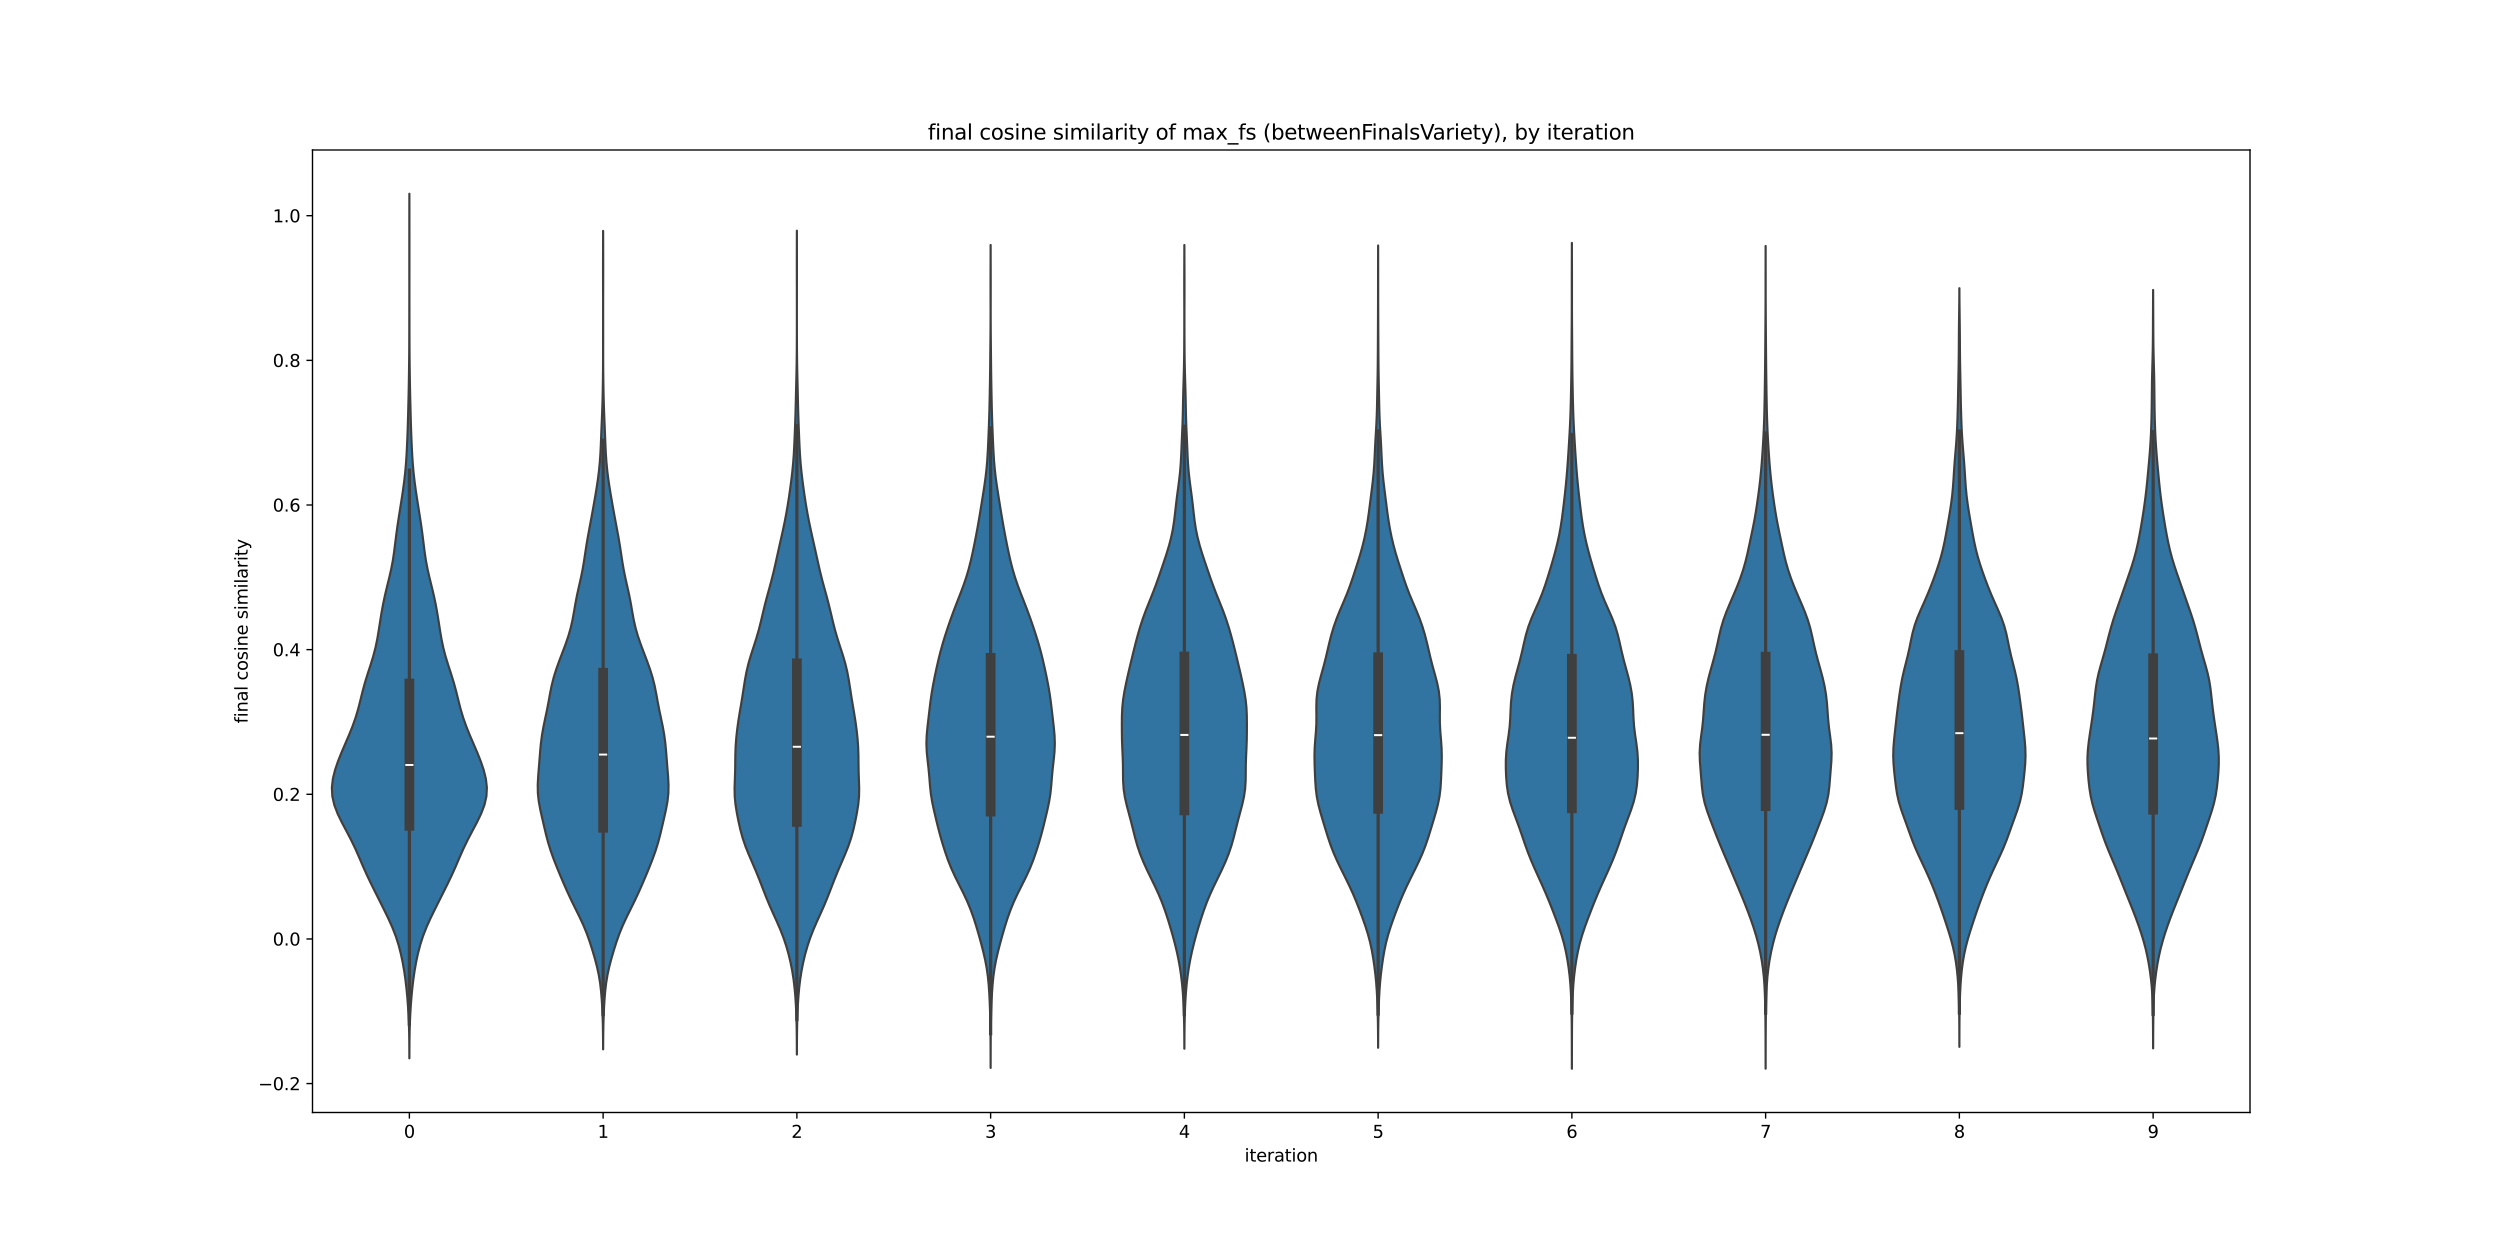 <?xml version="1.0" encoding="utf-8" standalone="no"?>
<!DOCTYPE svg PUBLIC "-//W3C//DTD SVG 1.1//EN"
  "http://www.w3.org/Graphics/SVG/1.1/DTD/svg11.dtd">
<svg xmlns:xlink="http://www.w3.org/1999/xlink" width="1440pt" height="720pt" viewBox="0 0 1440 720" xmlns="http://www.w3.org/2000/svg" version="1.1">
 <defs>
  <style type="text/css">*{stroke-linejoin: round; stroke-linecap: butt}</style>
 </defs>
 <g id="figure_1">
  <g id="patch_1">
   <path d="M 0 720 
L 1440 720 
L 1440 0 
L 0 0 
z
" style="fill: #ffffff"/>
  </g>
  <g id="axes_1">
   <g id="patch_2">
    <path d="M 180 640.8 
L 1296 640.8 
L 1296 86.4 
L 180 86.4 
z
" style="fill: #ffffff"/>
   </g>
   <g id="PolyCollection_1">
    <defs>
     <path id="m50251fffb8" d="M 235.806 -110.421 
L 235.794 -110.421 
L 235.78 -115.451 
L 235.744 -120.481 
L 235.666 -125.511 
L 235.524 -130.542 
L 235.301 -135.572 
L 234.993 -140.602 
L 234.602 -145.632 
L 234.123 -150.662 
L 233.535 -155.692 
L 232.812 -160.722 
L 231.928 -165.752 
L 230.853 -170.782 
L 229.54 -175.812 
L 227.925 -180.842 
L 225.962 -185.873 
L 223.693 -190.903 
L 221.241 -195.933 
L 218.727 -200.963 
L 216.206 -205.993 
L 213.707 -211.023 
L 211.299 -216.053 
L 209.043 -221.083 
L 206.889 -226.113 
L 204.667 -231.143 
L 202.233 -236.173 
L 199.597 -241.204 
L 196.929 -246.234 
L 194.491 -251.264 
L 192.574 -256.294 
L 191.423 -261.324 
L 191.16 -266.354 
L 191.733 -271.384 
L 192.969 -276.414 
L 194.668 -281.444 
L 196.668 -286.474 
L 198.824 -291.504 
L 200.99 -296.534 
L 203.021 -301.565 
L 204.807 -306.595 
L 206.305 -311.625 
L 207.585 -316.655 
L 208.822 -321.685 
L 210.187 -326.715 
L 211.736 -331.745 
L 213.376 -336.775 
L 214.93 -341.805 
L 216.251 -346.835 
L 217.302 -351.865 
L 218.154 -356.896 
L 218.93 -361.926 
L 219.742 -366.956 
L 220.662 -371.986 
L 221.725 -377.016 
L 222.918 -382.046 
L 224.16 -387.076 
L 225.315 -392.106 
L 226.273 -397.136 
L 227.022 -402.166 
L 227.65 -407.196 
L 228.275 -412.227 
L 228.971 -417.257 
L 229.738 -422.287 
L 230.536 -427.317 
L 231.329 -432.347 
L 232.085 -437.377 
L 232.772 -442.407 
L 233.352 -447.437 
L 233.805 -452.467 
L 234.143 -457.497 
L 234.407 -462.527 
L 234.631 -467.558 
L 234.823 -472.588 
L 234.98 -477.618 
L 235.113 -482.648 
L 235.237 -487.678 
L 235.357 -492.708 
L 235.461 -497.738 
L 235.545 -502.768 
L 235.614 -507.798 
L 235.672 -512.828 
L 235.715 -517.858 
L 235.74 -522.888 
L 235.752 -527.919 
L 235.757 -532.949 
L 235.763 -537.979 
L 235.771 -543.009 
L 235.778 -548.039 
L 235.782 -553.069 
L 235.779 -558.099 
L 235.774 -563.129 
L 235.772 -568.159 
L 235.772 -573.189 
L 235.773 -578.219 
L 235.772 -583.25 
L 235.772 -588.28 
L 235.776 -593.31 
L 235.784 -598.34 
L 235.792 -603.37 
L 235.797 -608.4 
L 235.803 -608.4 
L 235.803 -608.4 
L 235.808 -603.37 
L 235.816 -598.34 
L 235.823 -593.31 
L 235.828 -588.28 
L 235.828 -583.25 
L 235.827 -578.219 
L 235.828 -573.189 
L 235.828 -568.159 
L 235.826 -563.129 
L 235.821 -558.099 
L 235.818 -553.069 
L 235.822 -548.039 
L 235.829 -543.009 
L 235.837 -537.979 
L 235.843 -532.949 
L 235.848 -527.919 
L 235.86 -522.888 
L 235.885 -517.858 
L 235.928 -512.828 
L 235.986 -507.798 
L 236.055 -502.768 
L 236.139 -497.738 
L 236.243 -492.708 
L 236.363 -487.678 
L 236.487 -482.648 
L 236.62 -477.618 
L 236.777 -472.588 
L 236.969 -467.558 
L 237.193 -462.527 
L 237.457 -457.497 
L 237.795 -452.467 
L 238.248 -447.437 
L 238.828 -442.407 
L 239.515 -437.377 
L 240.271 -432.347 
L 241.064 -427.317 
L 241.862 -422.287 
L 242.629 -417.257 
L 243.325 -412.227 
L 243.95 -407.196 
L 244.578 -402.166 
L 245.327 -397.136 
L 246.285 -392.106 
L 247.44 -387.076 
L 248.682 -382.046 
L 249.875 -377.016 
L 250.938 -371.986 
L 251.858 -366.956 
L 252.67 -361.926 
L 253.446 -356.896 
L 254.298 -351.865 
L 255.349 -346.835 
L 256.67 -341.805 
L 258.224 -336.775 
L 259.864 -331.745 
L 261.413 -326.715 
L 262.778 -321.685 
L 264.015 -316.655 
L 265.295 -311.625 
L 266.793 -306.595 
L 268.579 -301.565 
L 270.61 -296.534 
L 272.776 -291.504 
L 274.932 -286.474 
L 276.932 -281.444 
L 278.631 -276.414 
L 279.867 -271.384 
L 280.44 -266.354 
L 280.177 -261.324 
L 279.026 -256.294 
L 277.109 -251.264 
L 274.671 -246.234 
L 272.003 -241.204 
L 269.367 -236.173 
L 266.933 -231.143 
L 264.711 -226.113 
L 262.557 -221.083 
L 260.301 -216.053 
L 257.893 -211.023 
L 255.394 -205.993 
L 252.873 -200.963 
L 250.359 -195.933 
L 247.907 -190.903 
L 245.638 -185.873 
L 243.675 -180.842 
L 242.06 -175.812 
L 240.747 -170.782 
L 239.672 -165.752 
L 238.788 -160.722 
L 238.065 -155.692 
L 237.477 -150.662 
L 236.998 -145.632 
L 236.607 -140.602 
L 236.299 -135.572 
L 236.076 -130.542 
L 235.934 -125.511 
L 235.856 -120.481 
L 235.82 -115.451 
L 235.806 -110.421 
z
" style="stroke: #3f3f3f; stroke-width: 1.25"/>
    </defs>
    <g clip-path="url(#pe4d4f13d6b)">
     <use xlink:href="#m50251fffb8" x="0" y="720" style="fill: #3274a1; stroke: #3f3f3f; stroke-width: 1.25"/>
    </g>
   </g>
   <g id="PolyCollection_2">
    <defs>
     <path id="m1f83ea42e9" d="M 347.41 -115.598 
L 347.39 -115.598 
L 347.37 -120.36 
L 347.324 -125.121 
L 347.238 -129.883 
L 347.096 -134.644 
L 346.891 -139.406 
L 346.61 -144.167 
L 346.222 -148.929 
L 345.67 -153.69 
L 344.889 -158.452 
L 343.855 -163.213 
L 342.603 -167.974 
L 341.204 -172.736 
L 339.689 -177.497 
L 338.001 -182.259 
L 336.052 -187.02 
L 333.833 -191.782 
L 331.47 -196.543 
L 329.13 -201.305 
L 326.905 -206.066 
L 324.793 -210.828 
L 322.76 -215.589 
L 320.796 -220.351 
L 318.927 -225.112 
L 317.217 -229.874 
L 315.736 -234.635 
L 314.483 -239.396 
L 313.36 -244.158 
L 312.26 -248.919 
L 311.194 -253.681 
L 310.318 -258.442 
L 309.811 -263.204 
L 309.734 -267.965 
L 309.981 -272.727 
L 310.363 -277.488 
L 310.743 -282.25 
L 311.112 -287.011 
L 311.555 -291.773 
L 312.175 -296.534 
L 313.012 -301.296 
L 314.005 -306.057 
L 315.016 -310.818 
L 315.935 -315.58 
L 316.794 -320.341 
L 317.748 -325.103 
L 318.948 -329.864 
L 320.434 -334.626 
L 322.144 -339.387 
L 323.964 -344.149 
L 325.758 -348.91 
L 327.391 -353.672 
L 328.753 -358.433 
L 329.819 -363.195 
L 330.679 -367.956 
L 331.502 -372.718 
L 332.433 -377.479 
L 333.49 -382.24 
L 334.569 -387.002 
L 335.538 -391.763 
L 336.349 -396.525 
L 337.068 -401.286 
L 337.801 -406.048 
L 338.612 -410.809 
L 339.488 -415.571 
L 340.38 -420.332 
L 341.253 -425.094 
L 342.105 -429.855 
L 342.934 -434.617 
L 343.719 -439.378 
L 344.426 -444.14 
L 345.022 -448.901 
L 345.486 -453.662 
L 345.82 -458.424 
L 346.056 -463.185 
L 346.247 -467.947 
L 346.438 -472.708 
L 346.637 -477.47 
L 346.828 -482.231 
L 346.99 -486.993 
L 347.115 -491.754 
L 347.211 -496.516 
L 347.282 -501.277 
L 347.333 -506.039 
L 347.362 -510.8 
L 347.374 -515.562 
L 347.375 -520.323 
L 347.374 -525.084 
L 347.376 -529.846 
L 347.382 -534.607 
L 347.388 -539.369 
L 347.39 -544.13 
L 347.386 -548.892 
L 347.375 -553.653 
L 347.362 -558.415 
L 347.352 -563.176 
L 347.352 -567.938 
L 347.361 -572.699 
L 347.375 -577.461 
L 347.387 -582.222 
L 347.395 -586.983 
L 347.405 -586.983 
L 347.405 -586.983 
L 347.413 -582.222 
L 347.425 -577.461 
L 347.439 -572.699 
L 347.448 -567.938 
L 347.448 -563.176 
L 347.438 -558.415 
L 347.425 -553.653 
L 347.414 -548.892 
L 347.41 -544.13 
L 347.412 -539.369 
L 347.418 -534.607 
L 347.424 -529.846 
L 347.426 -525.084 
L 347.425 -520.323 
L 347.426 -515.562 
L 347.438 -510.8 
L 347.467 -506.039 
L 347.518 -501.277 
L 347.589 -496.516 
L 347.685 -491.754 
L 347.81 -486.993 
L 347.972 -482.231 
L 348.163 -477.47 
L 348.362 -472.708 
L 348.553 -467.947 
L 348.744 -463.185 
L 348.98 -458.424 
L 349.314 -453.662 
L 349.778 -448.901 
L 350.374 -444.14 
L 351.081 -439.378 
L 351.866 -434.617 
L 352.695 -429.855 
L 353.547 -425.094 
L 354.42 -420.332 
L 355.312 -415.571 
L 356.188 -410.809 
L 356.999 -406.048 
L 357.732 -401.286 
L 358.451 -396.525 
L 359.262 -391.763 
L 360.231 -387.002 
L 361.31 -382.24 
L 362.367 -377.479 
L 363.298 -372.718 
L 364.121 -367.956 
L 364.981 -363.195 
L 366.047 -358.433 
L 367.409 -353.672 
L 369.042 -348.91 
L 370.836 -344.149 
L 372.656 -339.387 
L 374.366 -334.626 
L 375.852 -329.864 
L 377.052 -325.103 
L 378.006 -320.341 
L 378.865 -315.58 
L 379.784 -310.818 
L 380.795 -306.057 
L 381.788 -301.296 
L 382.625 -296.534 
L 383.245 -291.773 
L 383.688 -287.011 
L 384.057 -282.25 
L 384.437 -277.488 
L 384.819 -272.727 
L 385.066 -267.965 
L 384.989 -263.204 
L 384.482 -258.442 
L 383.606 -253.681 
L 382.54 -248.919 
L 381.44 -244.158 
L 380.317 -239.396 
L 379.064 -234.635 
L 377.583 -229.874 
L 375.873 -225.112 
L 374.004 -220.351 
L 372.04 -215.589 
L 370.007 -210.828 
L 367.895 -206.066 
L 365.67 -201.305 
L 363.33 -196.543 
L 360.967 -191.782 
L 358.748 -187.02 
L 356.799 -182.259 
L 355.111 -177.497 
L 353.596 -172.736 
L 352.197 -167.974 
L 350.945 -163.213 
L 349.911 -158.452 
L 349.13 -153.69 
L 348.578 -148.929 
L 348.19 -144.167 
L 347.909 -139.406 
L 347.704 -134.644 
L 347.562 -129.883 
L 347.476 -125.121 
L 347.43 -120.36 
L 347.41 -115.598 
z
" style="stroke: #3f3f3f; stroke-width: 1.25"/>
    </defs>
    <g clip-path="url(#pe4d4f13d6b)">
     <use xlink:href="#m1f83ea42e9" x="0" y="720" style="fill: #3274a1; stroke: #3f3f3f; stroke-width: 1.25"/>
    </g>
   </g>
   <g id="PolyCollection_3">
    <defs>
     <path id="m9d7425a7cd" d="M 459.008 -112.581 
L 458.992 -112.581 
L 458.979 -117.374 
L 458.949 -122.167 
L 458.894 -126.96 
L 458.799 -131.754 
L 458.648 -136.547 
L 458.422 -141.34 
L 458.105 -146.134 
L 457.676 -150.927 
L 457.105 -155.72 
L 456.362 -160.513 
L 455.425 -165.307 
L 454.291 -170.1 
L 452.944 -174.893 
L 451.353 -179.686 
L 449.492 -184.48 
L 447.407 -189.273 
L 445.228 -194.066 
L 443.109 -198.859 
L 441.136 -203.653 
L 439.276 -208.446 
L 437.419 -213.239 
L 435.471 -218.032 
L 433.42 -222.826 
L 431.354 -227.619 
L 429.429 -232.412 
L 427.791 -237.205 
L 426.474 -241.999 
L 425.393 -246.792 
L 424.449 -251.585 
L 423.671 -256.379 
L 423.202 -261.172 
L 423.114 -265.965 
L 423.271 -270.758 
L 423.437 -275.552 
L 423.503 -280.345 
L 423.552 -285.138 
L 423.723 -289.931 
L 424.07 -294.725 
L 424.579 -299.518 
L 425.23 -304.311 
L 425.995 -309.104 
L 426.809 -313.898 
L 427.593 -318.691 
L 428.33 -323.484 
L 429.086 -328.277 
L 429.981 -333.071 
L 431.122 -337.864 
L 432.525 -342.657 
L 434.083 -347.45 
L 435.624 -352.244 
L 437.016 -357.037 
L 438.235 -361.83 
L 439.362 -366.624 
L 440.516 -371.417 
L 441.769 -376.21 
L 443.092 -381.003 
L 444.392 -385.797 
L 445.591 -390.59 
L 446.69 -395.383 
L 447.746 -400.176 
L 448.81 -404.97 
L 449.891 -409.763 
L 450.956 -414.556 
L 451.964 -419.349 
L 452.885 -424.143 
L 453.713 -428.936 
L 454.462 -433.729 
L 455.15 -438.522 
L 455.786 -443.316 
L 456.354 -448.109 
L 456.826 -452.902 
L 457.186 -457.695 
L 457.453 -462.489 
L 457.668 -467.282 
L 457.863 -472.075 
L 458.046 -476.869 
L 458.203 -481.662 
L 458.331 -486.455 
L 458.442 -491.248 
L 458.554 -496.042 
L 458.67 -500.835 
L 458.778 -505.628 
L 458.864 -510.421 
L 458.925 -515.215 
L 458.963 -520.008 
L 458.984 -524.801 
L 458.994 -529.594 
L 458.998 -534.388 
L 458.999 -539.181 
L 458.998 -543.974 
L 458.995 -548.767 
L 458.99 -553.561 
L 458.983 -558.354 
L 458.977 -563.147 
L 458.975 -567.94 
L 458.979 -572.734 
L 458.986 -577.527 
L 458.992 -582.32 
L 458.997 -587.114 
L 459.003 -587.114 
L 459.003 -587.114 
L 459.008 -582.32 
L 459.014 -577.527 
L 459.021 -572.734 
L 459.025 -567.94 
L 459.023 -563.147 
L 459.017 -558.354 
L 459.01 -553.561 
L 459.005 -548.767 
L 459.002 -543.974 
L 459.001 -539.181 
L 459.002 -534.388 
L 459.006 -529.594 
L 459.016 -524.801 
L 459.037 -520.008 
L 459.075 -515.215 
L 459.136 -510.421 
L 459.222 -505.628 
L 459.33 -500.835 
L 459.446 -496.042 
L 459.558 -491.248 
L 459.669 -486.455 
L 459.797 -481.662 
L 459.954 -476.869 
L 460.137 -472.075 
L 460.332 -467.282 
L 460.547 -462.489 
L 460.814 -457.695 
L 461.174 -452.902 
L 461.646 -448.109 
L 462.214 -443.316 
L 462.85 -438.522 
L 463.538 -433.729 
L 464.287 -428.936 
L 465.115 -424.143 
L 466.036 -419.349 
L 467.044 -414.556 
L 468.109 -409.763 
L 469.19 -404.97 
L 470.254 -400.176 
L 471.31 -395.383 
L 472.409 -390.59 
L 473.608 -385.797 
L 474.908 -381.003 
L 476.231 -376.21 
L 477.484 -371.417 
L 478.638 -366.624 
L 479.765 -361.83 
L 480.984 -357.037 
L 482.376 -352.244 
L 483.917 -347.45 
L 485.475 -342.657 
L 486.878 -337.864 
L 488.019 -333.071 
L 488.914 -328.277 
L 489.67 -323.484 
L 490.407 -318.691 
L 491.191 -313.898 
L 492.005 -309.104 
L 492.77 -304.311 
L 493.421 -299.518 
L 493.93 -294.725 
L 494.277 -289.931 
L 494.448 -285.138 
L 494.497 -280.345 
L 494.563 -275.552 
L 494.729 -270.758 
L 494.886 -265.965 
L 494.798 -261.172 
L 494.329 -256.379 
L 493.551 -251.585 
L 492.607 -246.792 
L 491.526 -241.999 
L 490.209 -237.205 
L 488.571 -232.412 
L 486.646 -227.619 
L 484.58 -222.826 
L 482.529 -218.032 
L 480.581 -213.239 
L 478.724 -208.446 
L 476.864 -203.653 
L 474.891 -198.859 
L 472.772 -194.066 
L 470.593 -189.273 
L 468.508 -184.48 
L 466.647 -179.686 
L 465.056 -174.893 
L 463.709 -170.1 
L 462.575 -165.307 
L 461.638 -160.513 
L 460.895 -155.72 
L 460.324 -150.927 
L 459.895 -146.134 
L 459.578 -141.34 
L 459.352 -136.547 
L 459.201 -131.754 
L 459.106 -126.96 
L 459.051 -122.167 
L 459.021 -117.374 
L 459.008 -112.581 
z
" style="stroke: #3f3f3f; stroke-width: 1.25"/>
    </defs>
    <g clip-path="url(#pe4d4f13d6b)">
     <use xlink:href="#m9d7425a7cd" x="0" y="720" style="fill: #3274a1; stroke: #3f3f3f; stroke-width: 1.25"/>
    </g>
   </g>
   <g id="PolyCollection_4">
    <defs>
     <path id="m06cfd4b503" d="M 570.604 -104.886 
L 570.596 -104.886 
L 570.59 -109.674 
L 570.578 -114.462 
L 570.558 -119.25 
L 570.525 -124.038 
L 570.468 -128.826 
L 570.378 -133.614 
L 570.244 -138.402 
L 570.06 -143.19 
L 569.816 -147.978 
L 569.484 -152.766 
L 569.01 -157.554 
L 568.337 -162.341 
L 567.439 -167.129 
L 566.338 -171.917 
L 565.098 -176.705 
L 563.777 -181.493 
L 562.383 -186.281 
L 560.866 -191.069 
L 559.151 -195.857 
L 557.18 -200.645 
L 554.948 -205.433 
L 552.543 -210.221 
L 550.147 -215.009 
L 547.952 -219.796 
L 546.045 -224.584 
L 544.379 -229.372 
L 542.87 -234.16 
L 541.489 -238.948 
L 540.234 -243.736 
L 539.065 -248.524 
L 537.94 -253.312 
L 536.926 -258.1 
L 536.158 -262.888 
L 535.661 -267.676 
L 535.285 -272.464 
L 534.837 -277.252 
L 534.292 -282.039 
L 533.815 -286.827 
L 533.615 -291.615 
L 533.778 -296.403 
L 534.22 -301.191 
L 534.774 -305.979 
L 535.332 -310.767 
L 535.907 -315.555 
L 536.58 -320.343 
L 537.396 -325.131 
L 538.332 -329.919 
L 539.346 -334.707 
L 540.429 -339.495 
L 541.611 -344.282 
L 542.93 -349.07 
L 544.39 -353.858 
L 545.961 -358.646 
L 547.614 -363.434 
L 549.359 -368.222 
L 551.199 -373.01 
L 553.079 -377.798 
L 554.886 -382.586 
L 556.522 -387.374 
L 557.945 -392.162 
L 559.169 -396.95 
L 560.245 -401.737 
L 561.233 -406.525 
L 562.171 -411.313 
L 563.064 -416.101 
L 563.905 -420.889 
L 564.702 -425.677 
L 565.478 -430.465 
L 566.246 -435.253 
L 566.987 -440.041 
L 567.654 -444.829 
L 568.204 -449.617 
L 568.622 -454.405 
L 568.929 -459.193 
L 569.167 -463.98 
L 569.373 -468.768 
L 569.563 -473.556 
L 569.733 -478.344 
L 569.876 -483.132 
L 569.991 -487.92 
L 570.089 -492.708 
L 570.18 -497.496 
L 570.26 -502.284 
L 570.323 -507.072 
L 570.372 -511.86 
L 570.417 -516.648 
L 570.464 -521.435 
L 570.509 -526.223 
L 570.545 -531.011 
L 570.566 -535.799 
L 570.572 -540.587 
L 570.566 -545.375 
L 570.557 -550.163 
L 570.553 -554.951 
L 570.556 -559.739 
L 570.567 -564.527 
L 570.58 -569.315 
L 570.59 -574.103 
L 570.596 -578.891 
L 570.604 -578.891 
L 570.604 -578.891 
L 570.61 -574.103 
L 570.62 -569.315 
L 570.633 -564.527 
L 570.644 -559.739 
L 570.647 -554.951 
L 570.643 -550.163 
L 570.634 -545.375 
L 570.628 -540.587 
L 570.634 -535.799 
L 570.655 -531.011 
L 570.691 -526.223 
L 570.736 -521.435 
L 570.783 -516.648 
L 570.828 -511.86 
L 570.877 -507.072 
L 570.94 -502.284 
L 571.02 -497.496 
L 571.111 -492.708 
L 571.209 -487.92 
L 571.324 -483.132 
L 571.467 -478.344 
L 571.637 -473.556 
L 571.827 -468.768 
L 572.033 -463.98 
L 572.271 -459.193 
L 572.578 -454.405 
L 572.996 -449.617 
L 573.546 -444.829 
L 574.213 -440.041 
L 574.954 -435.253 
L 575.722 -430.465 
L 576.498 -425.677 
L 577.295 -420.889 
L 578.136 -416.101 
L 579.029 -411.313 
L 579.967 -406.525 
L 580.955 -401.737 
L 582.031 -396.95 
L 583.255 -392.162 
L 584.678 -387.374 
L 586.314 -382.586 
L 588.121 -377.798 
L 590.001 -373.01 
L 591.841 -368.222 
L 593.586 -363.434 
L 595.239 -358.646 
L 596.81 -353.858 
L 598.27 -349.07 
L 599.589 -344.282 
L 600.771 -339.495 
L 601.854 -334.707 
L 602.868 -329.919 
L 603.804 -325.131 
L 604.62 -320.343 
L 605.293 -315.555 
L 605.868 -310.767 
L 606.426 -305.979 
L 606.98 -301.191 
L 607.422 -296.403 
L 607.585 -291.615 
L 607.385 -286.827 
L 606.908 -282.039 
L 606.363 -277.252 
L 605.915 -272.464 
L 605.539 -267.676 
L 605.042 -262.888 
L 604.274 -258.1 
L 603.26 -253.312 
L 602.135 -248.524 
L 600.966 -243.736 
L 599.711 -238.948 
L 598.33 -234.16 
L 596.821 -229.372 
L 595.155 -224.584 
L 593.248 -219.796 
L 591.053 -215.009 
L 588.657 -210.221 
L 586.252 -205.433 
L 584.02 -200.645 
L 582.049 -195.857 
L 580.334 -191.069 
L 578.817 -186.281 
L 577.423 -181.493 
L 576.102 -176.705 
L 574.862 -171.917 
L 573.761 -167.129 
L 572.863 -162.341 
L 572.19 -157.554 
L 571.716 -152.766 
L 571.384 -147.978 
L 571.14 -143.19 
L 570.956 -138.402 
L 570.822 -133.614 
L 570.732 -128.826 
L 570.675 -124.038 
L 570.642 -119.25 
L 570.622 -114.462 
L 570.61 -109.674 
L 570.604 -104.886 
z
" style="stroke: #3f3f3f; stroke-width: 1.25"/>
    </defs>
    <g clip-path="url(#pe4d4f13d6b)">
     <use xlink:href="#m06cfd4b503" x="0" y="720" style="fill: #3274a1; stroke: #3f3f3f; stroke-width: 1.25"/>
    </g>
   </g>
   <g id="PolyCollection_5">
    <defs>
     <path id="me58ea82524" d="M 682.209 -115.948 
L 682.191 -115.948 
L 682.175 -120.624 
L 682.14 -125.3 
L 682.078 -129.976 
L 681.976 -134.652 
L 681.82 -139.328 
L 681.594 -144.004 
L 681.281 -148.68 
L 680.861 -153.356 
L 680.315 -158.032 
L 679.628 -162.708 
L 678.789 -167.384 
L 677.796 -172.06 
L 676.657 -176.736 
L 675.396 -181.412 
L 674.041 -186.088 
L 672.605 -190.764 
L 671.059 -195.44 
L 669.343 -200.116 
L 667.403 -204.792 
L 665.25 -209.468 
L 662.974 -214.144 
L 660.707 -218.82 
L 658.579 -223.496 
L 656.696 -228.172 
L 655.114 -232.848 
L 653.799 -237.524 
L 652.625 -242.2 
L 651.447 -246.876 
L 650.199 -251.552 
L 648.957 -256.228 
L 647.903 -260.904 
L 647.208 -265.58 
L 646.906 -270.256 
L 646.85 -274.932 
L 646.811 -279.608 
L 646.66 -284.284 
L 646.439 -288.959 
L 646.272 -293.635 
L 646.2 -298.311 
L 646.184 -302.987 
L 646.226 -307.663 
L 646.433 -312.339 
L 646.914 -317.015 
L 647.666 -321.691 
L 648.598 -326.367 
L 649.631 -331.043 
L 650.723 -335.719 
L 651.844 -340.395 
L 652.981 -345.071 
L 654.156 -349.747 
L 655.409 -354.423 
L 656.776 -359.099 
L 658.299 -363.775 
L 660.011 -368.451 
L 661.873 -373.127 
L 663.762 -377.803 
L 665.557 -382.479 
L 667.233 -387.155 
L 668.845 -391.831 
L 670.435 -396.507 
L 671.976 -401.183 
L 673.391 -405.859 
L 674.603 -410.535 
L 675.564 -415.211 
L 676.287 -419.887 
L 676.849 -424.563 
L 677.367 -429.239 
L 677.932 -433.915 
L 678.555 -438.591 
L 679.171 -443.267 
L 679.695 -447.943 
L 680.08 -452.619 
L 680.343 -457.295 
L 680.542 -461.971 
L 680.738 -466.647 
L 680.945 -471.323 
L 681.138 -475.999 
L 681.283 -480.675 
L 681.38 -485.351 
L 681.464 -490.027 
L 681.572 -494.703 
L 681.71 -499.379 
L 681.851 -504.055 
L 681.968 -508.731 
L 682.05 -513.407 
L 682.101 -518.083 
L 682.131 -522.759 
L 682.151 -527.435 
L 682.163 -532.111 
L 682.168 -536.787 
L 682.164 -541.463 
L 682.15 -546.139 
L 682.135 -550.815 
L 682.127 -555.491 
L 682.133 -560.167 
L 682.149 -564.843 
L 682.169 -569.519 
L 682.185 -574.195 
L 682.194 -578.871 
L 682.206 -578.871 
L 682.206 -578.871 
L 682.215 -574.195 
L 682.231 -569.519 
L 682.251 -564.843 
L 682.267 -560.167 
L 682.273 -555.491 
L 682.265 -550.815 
L 682.25 -546.139 
L 682.236 -541.463 
L 682.232 -536.787 
L 682.237 -532.111 
L 682.249 -527.435 
L 682.269 -522.759 
L 682.299 -518.083 
L 682.35 -513.407 
L 682.432 -508.731 
L 682.549 -504.055 
L 682.69 -499.379 
L 682.828 -494.703 
L 682.936 -490.027 
L 683.02 -485.351 
L 683.117 -480.675 
L 683.262 -475.999 
L 683.455 -471.323 
L 683.662 -466.647 
L 683.858 -461.971 
L 684.057 -457.295 
L 684.32 -452.619 
L 684.705 -447.943 
L 685.229 -443.267 
L 685.845 -438.591 
L 686.468 -433.915 
L 687.033 -429.239 
L 687.551 -424.563 
L 688.113 -419.887 
L 688.836 -415.211 
L 689.797 -410.535 
L 691.009 -405.859 
L 692.424 -401.183 
L 693.965 -396.507 
L 695.555 -391.831 
L 697.167 -387.155 
L 698.843 -382.479 
L 700.638 -377.803 
L 702.527 -373.127 
L 704.389 -368.451 
L 706.101 -363.775 
L 707.624 -359.099 
L 708.991 -354.423 
L 710.244 -349.747 
L 711.419 -345.071 
L 712.556 -340.395 
L 713.677 -335.719 
L 714.769 -331.043 
L 715.802 -326.367 
L 716.734 -321.691 
L 717.486 -317.015 
L 717.967 -312.339 
L 718.174 -307.663 
L 718.216 -302.987 
L 718.2 -298.311 
L 718.128 -293.635 
L 717.961 -288.959 
L 717.74 -284.284 
L 717.589 -279.608 
L 717.55 -274.932 
L 717.494 -270.256 
L 717.192 -265.58 
L 716.497 -260.904 
L 715.443 -256.228 
L 714.201 -251.552 
L 712.953 -246.876 
L 711.775 -242.2 
L 710.601 -237.524 
L 709.286 -232.848 
L 707.704 -228.172 
L 705.821 -223.496 
L 703.693 -218.82 
L 701.426 -214.144 
L 699.15 -209.468 
L 696.997 -204.792 
L 695.057 -200.116 
L 693.341 -195.44 
L 691.795 -190.764 
L 690.359 -186.088 
L 689.004 -181.412 
L 687.743 -176.736 
L 686.604 -172.06 
L 685.611 -167.384 
L 684.772 -162.708 
L 684.085 -158.032 
L 683.539 -153.356 
L 683.119 -148.68 
L 682.806 -144.004 
L 682.58 -139.328 
L 682.424 -134.652 
L 682.322 -129.976 
L 682.26 -125.3 
L 682.225 -120.624 
L 682.209 -115.948 
z
" style="stroke: #3f3f3f; stroke-width: 1.25"/>
    </defs>
    <g clip-path="url(#pe4d4f13d6b)">
     <use xlink:href="#me58ea82524" x="0" y="720" style="fill: #3274a1; stroke: #3f3f3f; stroke-width: 1.25"/>
    </g>
   </g>
   <g id="PolyCollection_6">
    <defs>
     <path id="mb9453215f7" d="M 793.807 -116.502 
L 793.793 -116.502 
L 793.78 -121.169 
L 793.749 -125.837 
L 793.692 -130.504 
L 793.598 -135.172 
L 793.462 -139.839 
L 793.278 -144.507 
L 793.03 -149.174 
L 792.689 -153.842 
L 792.234 -158.509 
L 791.665 -163.177 
L 790.991 -167.844 
L 790.186 -172.512 
L 789.187 -177.18 
L 787.944 -181.847 
L 786.469 -186.515 
L 784.832 -191.182 
L 783.095 -195.85 
L 781.266 -200.517 
L 779.301 -205.185 
L 777.163 -209.852 
L 774.879 -214.52 
L 772.548 -219.187 
L 770.297 -223.855 
L 768.235 -228.522 
L 766.426 -233.19 
L 764.85 -237.858 
L 763.405 -242.525 
L 761.992 -247.193 
L 760.611 -251.86 
L 759.383 -256.528 
L 758.456 -261.195 
L 757.881 -265.863 
L 757.572 -270.53 
L 757.376 -275.198 
L 757.213 -279.865 
L 757.133 -284.533 
L 757.248 -289.2 
L 757.576 -293.868 
L 757.971 -298.536 
L 758.226 -303.203 
L 758.257 -307.871 
L 758.201 -312.538 
L 758.324 -317.206 
L 758.836 -321.873 
L 759.773 -326.541 
L 760.999 -331.208 
L 762.301 -335.876 
L 763.512 -340.543 
L 764.609 -345.211 
L 765.695 -349.878 
L 766.901 -354.546 
L 768.31 -359.214 
L 769.963 -363.881 
L 771.846 -368.549 
L 773.852 -373.216 
L 775.802 -377.884 
L 777.571 -382.551 
L 779.174 -387.219 
L 780.706 -391.886 
L 782.212 -396.554 
L 783.641 -401.221 
L 784.924 -405.889 
L 786.032 -410.556 
L 786.975 -415.224 
L 787.768 -419.892 
L 788.439 -424.559 
L 789.042 -429.227 
L 789.629 -433.894 
L 790.217 -438.562 
L 790.769 -443.229 
L 791.229 -447.897 
L 791.565 -452.564 
L 791.803 -457.232 
L 792.016 -461.899 
L 792.262 -466.567 
L 792.542 -471.234 
L 792.807 -475.902 
L 793.009 -480.57 
L 793.144 -485.237 
L 793.24 -489.905 
L 793.332 -494.572 
L 793.428 -499.24 
L 793.514 -503.907 
L 793.577 -508.575 
L 793.617 -513.242 
L 793.646 -517.91 
L 793.671 -522.577 
L 793.694 -527.245 
L 793.713 -531.912 
L 793.73 -536.58 
L 793.746 -541.248 
L 793.759 -545.915 
L 793.767 -550.583 
L 793.77 -555.25 
L 793.772 -559.918 
L 793.777 -564.585 
L 793.785 -569.253 
L 793.792 -573.92 
L 793.797 -578.588 
L 793.803 -578.588 
L 793.803 -578.588 
L 793.808 -573.92 
L 793.815 -569.253 
L 793.823 -564.585 
L 793.828 -559.918 
L 793.83 -555.25 
L 793.833 -550.583 
L 793.841 -545.915 
L 793.854 -541.248 
L 793.87 -536.58 
L 793.887 -531.912 
L 793.906 -527.245 
L 793.929 -522.577 
L 793.954 -517.91 
L 793.983 -513.242 
L 794.023 -508.575 
L 794.086 -503.907 
L 794.172 -499.24 
L 794.268 -494.572 
L 794.36 -489.905 
L 794.456 -485.237 
L 794.591 -480.57 
L 794.793 -475.902 
L 795.058 -471.234 
L 795.338 -466.567 
L 795.584 -461.899 
L 795.797 -457.232 
L 796.035 -452.564 
L 796.371 -447.897 
L 796.831 -443.229 
L 797.383 -438.562 
L 797.971 -433.894 
L 798.558 -429.227 
L 799.161 -424.559 
L 799.832 -419.892 
L 800.625 -415.224 
L 801.568 -410.556 
L 802.676 -405.889 
L 803.959 -401.221 
L 805.388 -396.554 
L 806.894 -391.886 
L 808.426 -387.219 
L 810.029 -382.551 
L 811.798 -377.884 
L 813.748 -373.216 
L 815.754 -368.549 
L 817.637 -363.881 
L 819.29 -359.214 
L 820.699 -354.546 
L 821.905 -349.878 
L 822.991 -345.211 
L 824.088 -340.543 
L 825.299 -335.876 
L 826.601 -331.208 
L 827.827 -326.541 
L 828.764 -321.873 
L 829.276 -317.206 
L 829.399 -312.538 
L 829.343 -307.871 
L 829.374 -303.203 
L 829.629 -298.536 
L 830.024 -293.868 
L 830.352 -289.2 
L 830.467 -284.533 
L 830.387 -279.865 
L 830.224 -275.198 
L 830.028 -270.53 
L 829.719 -265.863 
L 829.144 -261.195 
L 828.217 -256.528 
L 826.989 -251.86 
L 825.608 -247.193 
L 824.195 -242.525 
L 822.75 -237.858 
L 821.174 -233.19 
L 819.365 -228.522 
L 817.303 -223.855 
L 815.052 -219.187 
L 812.721 -214.52 
L 810.437 -209.852 
L 808.299 -205.185 
L 806.334 -200.517 
L 804.505 -195.85 
L 802.768 -191.182 
L 801.131 -186.515 
L 799.656 -181.847 
L 798.413 -177.18 
L 797.414 -172.512 
L 796.609 -167.844 
L 795.935 -163.177 
L 795.366 -158.509 
L 794.911 -153.842 
L 794.57 -149.174 
L 794.322 -144.507 
L 794.138 -139.839 
L 794.002 -135.172 
L 793.908 -130.504 
L 793.851 -125.837 
L 793.82 -121.169 
L 793.807 -116.502 
z
" style="stroke: #3f3f3f; stroke-width: 1.25"/>
    </defs>
    <g clip-path="url(#pe4d4f13d6b)">
     <use xlink:href="#mb9453215f7" x="0" y="720" style="fill: #3274a1; stroke: #3f3f3f; stroke-width: 1.25"/>
    </g>
   </g>
   <g id="PolyCollection_7">
    <defs>
     <path id="m7fe9abc4d5" d="M 905.404 -104.4 
L 905.396 -104.4 
L 905.391 -109.205 
L 905.382 -114.01 
L 905.37 -118.814 
L 905.353 -123.619 
L 905.327 -128.424 
L 905.278 -133.229 
L 905.194 -138.033 
L 905.061 -142.838 
L 904.865 -147.643 
L 904.579 -152.448 
L 904.167 -157.252 
L 903.602 -162.057 
L 902.88 -166.862 
L 901.987 -171.667 
L 900.878 -176.471 
L 899.508 -181.276 
L 897.898 -186.081 
L 896.132 -190.886 
L 894.291 -195.69 
L 892.39 -200.495 
L 890.396 -205.3 
L 888.288 -210.105 
L 886.11 -214.909 
L 883.94 -219.714 
L 881.867 -224.519 
L 879.96 -229.324 
L 878.236 -234.128 
L 876.609 -238.933 
L 874.934 -243.738 
L 873.147 -248.543 
L 871.356 -253.347 
L 869.791 -258.152 
L 868.641 -262.957 
L 867.931 -267.762 
L 867.542 -272.566 
L 867.353 -277.371 
L 867.36 -282.176 
L 867.65 -286.981 
L 868.236 -291.785 
L 868.955 -296.59 
L 869.552 -301.395 
L 869.9 -306.2 
L 870.096 -311.005 
L 870.367 -315.809 
L 870.898 -320.614 
L 871.757 -325.419 
L 872.907 -330.224 
L 874.221 -335.028 
L 875.528 -339.833 
L 876.703 -344.638 
L 877.772 -349.443 
L 878.913 -354.247 
L 880.339 -359.052 
L 882.148 -363.857 
L 884.241 -368.662 
L 886.377 -373.466 
L 888.334 -378.271 
L 890.047 -383.076 
L 891.592 -387.881 
L 893.066 -392.685 
L 894.487 -397.49 
L 895.818 -402.295 
L 897.027 -407.1 
L 898.085 -411.904 
L 898.972 -416.709 
L 899.698 -421.514 
L 900.319 -426.319 
L 900.896 -431.123 
L 901.444 -435.928 
L 901.947 -440.733 
L 902.39 -445.538 
L 902.78 -450.342 
L 903.128 -455.147 
L 903.445 -459.952 
L 903.742 -464.757 
L 904.026 -469.561 
L 904.286 -474.366 
L 904.503 -479.171 
L 904.67 -483.976 
L 904.795 -488.781 
L 904.898 -493.585 
L 904.992 -498.39 
L 905.073 -503.195 
L 905.135 -508 
L 905.177 -512.804 
L 905.209 -517.609 
L 905.241 -522.414 
L 905.275 -527.219 
L 905.309 -532.023 
L 905.335 -536.828 
L 905.35 -541.633 
L 905.355 -546.438 
L 905.352 -551.242 
L 905.35 -556.047 
L 905.354 -560.852 
L 905.365 -565.657 
L 905.379 -570.461 
L 905.39 -575.266 
L 905.396 -580.071 
L 905.404 -580.071 
L 905.404 -580.071 
L 905.41 -575.266 
L 905.421 -570.461 
L 905.435 -565.657 
L 905.446 -560.852 
L 905.45 -556.047 
L 905.448 -551.242 
L 905.445 -546.438 
L 905.45 -541.633 
L 905.465 -536.828 
L 905.491 -532.023 
L 905.525 -527.219 
L 905.559 -522.414 
L 905.591 -517.609 
L 905.623 -512.804 
L 905.665 -508 
L 905.727 -503.195 
L 905.808 -498.39 
L 905.902 -493.585 
L 906.005 -488.781 
L 906.13 -483.976 
L 906.297 -479.171 
L 906.514 -474.366 
L 906.774 -469.561 
L 907.058 -464.757 
L 907.355 -459.952 
L 907.672 -455.147 
L 908.02 -450.342 
L 908.41 -445.538 
L 908.853 -440.733 
L 909.356 -435.928 
L 909.904 -431.123 
L 910.481 -426.319 
L 911.102 -421.514 
L 911.828 -416.709 
L 912.715 -411.904 
L 913.773 -407.1 
L 914.982 -402.295 
L 916.313 -397.49 
L 917.734 -392.685 
L 919.208 -387.881 
L 920.753 -383.076 
L 922.466 -378.271 
L 924.423 -373.466 
L 926.559 -368.662 
L 928.652 -363.857 
L 930.461 -359.052 
L 931.887 -354.247 
L 933.028 -349.443 
L 934.097 -344.638 
L 935.272 -339.833 
L 936.579 -335.028 
L 937.893 -330.224 
L 939.043 -325.419 
L 939.902 -320.614 
L 940.433 -315.809 
L 940.704 -311.005 
L 940.9 -306.2 
L 941.248 -301.395 
L 941.845 -296.59 
L 942.564 -291.785 
L 943.15 -286.981 
L 943.44 -282.176 
L 943.447 -277.371 
L 943.258 -272.566 
L 942.869 -267.762 
L 942.159 -262.957 
L 941.009 -258.152 
L 939.444 -253.347 
L 937.653 -248.543 
L 935.866 -243.738 
L 934.191 -238.933 
L 932.564 -234.128 
L 930.84 -229.324 
L 928.933 -224.519 
L 926.86 -219.714 
L 924.69 -214.909 
L 922.512 -210.105 
L 920.404 -205.3 
L 918.41 -200.495 
L 916.509 -195.69 
L 914.668 -190.886 
L 912.902 -186.081 
L 911.292 -181.276 
L 909.923 -176.471 
L 908.813 -171.667 
L 907.92 -166.862 
L 907.198 -162.057 
L 906.633 -157.252 
L 906.221 -152.448 
L 905.935 -147.643 
L 905.739 -142.838 
L 905.606 -138.033 
L 905.522 -133.229 
L 905.473 -128.424 
L 905.447 -123.619 
L 905.43 -118.814 
L 905.418 -114.01 
L 905.409 -109.205 
L 905.404 -104.4 
z
" style="stroke: #3f3f3f; stroke-width: 1.25"/>
    </defs>
    <g clip-path="url(#pe4d4f13d6b)">
     <use xlink:href="#m7fe9abc4d5" x="0" y="720" style="fill: #3274a1; stroke: #3f3f3f; stroke-width: 1.25"/>
    </g>
   </g>
   <g id="PolyCollection_8">
    <defs>
     <path id="med0d94d003" d="M 1017.004 -104.462 
L 1016.996 -104.462 
L 1016.991 -109.248 
L 1016.982 -114.035 
L 1016.969 -118.821 
L 1016.952 -123.607 
L 1016.926 -128.393 
L 1016.884 -133.18 
L 1016.816 -137.966 
L 1016.713 -142.752 
L 1016.561 -147.538 
L 1016.334 -152.325 
L 1015.985 -157.111 
L 1015.471 -161.897 
L 1014.772 -166.683 
L 1013.885 -171.47 
L 1012.805 -176.256 
L 1011.52 -181.042 
L 1010.037 -185.828 
L 1008.39 -190.615 
L 1006.618 -195.401 
L 1004.745 -200.187 
L 1002.787 -204.974 
L 1000.777 -209.76 
L 998.757 -214.546 
L 996.741 -219.332 
L 994.713 -224.119 
L 992.673 -228.905 
L 990.665 -233.691 
L 988.733 -238.477 
L 986.866 -243.264 
L 985.033 -248.05 
L 983.298 -252.836 
L 981.849 -257.622 
L 980.852 -262.409 
L 980.269 -267.195 
L 979.883 -271.981 
L 979.497 -276.767 
L 979.131 -281.554 
L 978.992 -286.34 
L 979.252 -291.126 
L 979.836 -295.912 
L 980.483 -300.699 
L 980.978 -305.485 
L 981.322 -310.271 
L 981.674 -315.058 
L 982.208 -319.844 
L 983.017 -324.63 
L 984.096 -329.416 
L 985.371 -334.203 
L 986.718 -338.989 
L 987.995 -343.775 
L 989.116 -348.561 
L 990.143 -353.348 
L 991.274 -358.134 
L 992.697 -362.92 
L 994.453 -367.706 
L 996.444 -372.493 
L 998.515 -377.279 
L 1000.529 -382.065 
L 1002.381 -386.851 
L 1004.007 -391.638 
L 1005.382 -396.424 
L 1006.539 -401.21 
L 1007.575 -405.996 
L 1008.586 -410.783 
L 1009.588 -415.569 
L 1010.526 -420.355 
L 1011.357 -425.142 
L 1012.094 -429.928 
L 1012.77 -434.714 
L 1013.39 -439.5 
L 1013.939 -444.287 
L 1014.409 -449.073 
L 1014.807 -453.859 
L 1015.148 -458.645 
L 1015.452 -463.432 
L 1015.725 -468.218 
L 1015.961 -473.004 
L 1016.146 -477.79 
L 1016.282 -482.577 
L 1016.384 -487.363 
L 1016.468 -492.149 
L 1016.543 -496.935 
L 1016.611 -501.722 
L 1016.671 -506.508 
L 1016.722 -511.294 
L 1016.765 -516.08 
L 1016.802 -520.867 
L 1016.837 -525.653 
L 1016.872 -530.439 
L 1016.907 -535.226 
L 1016.938 -540.012 
L 1016.96 -544.798 
L 1016.97 -549.584 
L 1016.972 -554.371 
L 1016.973 -559.157 
L 1016.977 -563.943 
L 1016.984 -568.729 
L 1016.992 -573.516 
L 1016.996 -578.302 
L 1017.004 -578.302 
L 1017.004 -578.302 
L 1017.008 -573.516 
L 1017.016 -568.729 
L 1017.023 -563.943 
L 1017.027 -559.157 
L 1017.028 -554.371 
L 1017.03 -549.584 
L 1017.04 -544.798 
L 1017.062 -540.012 
L 1017.093 -535.226 
L 1017.128 -530.439 
L 1017.163 -525.653 
L 1017.198 -520.867 
L 1017.235 -516.08 
L 1017.278 -511.294 
L 1017.329 -506.508 
L 1017.389 -501.722 
L 1017.457 -496.935 
L 1017.532 -492.149 
L 1017.616 -487.363 
L 1017.718 -482.577 
L 1017.854 -477.79 
L 1018.039 -473.004 
L 1018.275 -468.218 
L 1018.548 -463.432 
L 1018.852 -458.645 
L 1019.193 -453.859 
L 1019.591 -449.073 
L 1020.061 -444.287 
L 1020.61 -439.5 
L 1021.23 -434.714 
L 1021.906 -429.928 
L 1022.643 -425.142 
L 1023.474 -420.355 
L 1024.412 -415.569 
L 1025.414 -410.783 
L 1026.425 -405.996 
L 1027.461 -401.21 
L 1028.618 -396.424 
L 1029.993 -391.638 
L 1031.619 -386.851 
L 1033.471 -382.065 
L 1035.485 -377.279 
L 1037.556 -372.493 
L 1039.547 -367.706 
L 1041.303 -362.92 
L 1042.726 -358.134 
L 1043.857 -353.348 
L 1044.884 -348.561 
L 1046.005 -343.775 
L 1047.282 -338.989 
L 1048.629 -334.203 
L 1049.904 -329.416 
L 1050.983 -324.63 
L 1051.792 -319.844 
L 1052.326 -315.058 
L 1052.678 -310.271 
L 1053.022 -305.485 
L 1053.517 -300.699 
L 1054.164 -295.912 
L 1054.748 -291.126 
L 1055.008 -286.34 
L 1054.869 -281.554 
L 1054.503 -276.767 
L 1054.117 -271.981 
L 1053.731 -267.195 
L 1053.148 -262.409 
L 1052.151 -257.622 
L 1050.702 -252.836 
L 1048.967 -248.05 
L 1047.134 -243.264 
L 1045.267 -238.477 
L 1043.335 -233.691 
L 1041.327 -228.905 
L 1039.287 -224.119 
L 1037.259 -219.332 
L 1035.243 -214.546 
L 1033.223 -209.76 
L 1031.213 -204.974 
L 1029.255 -200.187 
L 1027.382 -195.401 
L 1025.61 -190.615 
L 1023.963 -185.828 
L 1022.48 -181.042 
L 1021.195 -176.256 
L 1020.115 -171.47 
L 1019.228 -166.683 
L 1018.529 -161.897 
L 1018.015 -157.111 
L 1017.666 -152.325 
L 1017.439 -147.538 
L 1017.287 -142.752 
L 1017.184 -137.966 
L 1017.116 -133.18 
L 1017.074 -128.393 
L 1017.048 -123.607 
L 1017.031 -118.821 
L 1017.018 -114.035 
L 1017.009 -109.248 
L 1017.004 -104.462 
z
" style="stroke: #3f3f3f; stroke-width: 1.25"/>
    </defs>
    <g clip-path="url(#pe4d4f13d6b)">
     <use xlink:href="#med0d94d003" x="0" y="720" style="fill: #3274a1; stroke: #3f3f3f; stroke-width: 1.25"/>
    </g>
   </g>
   <g id="PolyCollection_9">
    <defs>
     <path id="mb4ba062683" d="M 1128.604 -117.027 
L 1128.596 -117.027 
L 1128.59 -121.441 
L 1128.578 -125.854 
L 1128.557 -130.268 
L 1128.518 -134.682 
L 1128.451 -139.096 
L 1128.344 -143.51 
L 1128.184 -147.923 
L 1127.956 -152.337 
L 1127.642 -156.751 
L 1127.216 -161.165 
L 1126.646 -165.578 
L 1125.898 -169.992 
L 1124.946 -174.406 
L 1123.79 -178.82 
L 1122.472 -183.233 
L 1121.054 -187.647 
L 1119.584 -192.061 
L 1118.069 -196.475 
L 1116.494 -200.888 
L 1114.839 -205.302 
L 1113.087 -209.716 
L 1111.222 -214.13 
L 1109.237 -218.544 
L 1107.165 -222.957 
L 1105.09 -227.371 
L 1103.131 -231.785 
L 1101.365 -236.199 
L 1099.756 -240.612 
L 1098.185 -245.026 
L 1096.579 -249.44 
L 1095.02 -253.854 
L 1093.69 -258.267 
L 1092.708 -262.681 
L 1092.027 -267.095 
L 1091.5 -271.509 
L 1091.032 -275.922 
L 1090.66 -280.336 
L 1090.499 -284.75 
L 1090.618 -289.164 
L 1090.967 -293.578 
L 1091.428 -297.991 
L 1091.913 -302.405 
L 1092.408 -306.819 
L 1092.936 -311.233 
L 1093.507 -315.646 
L 1094.117 -320.06 
L 1094.791 -324.474 
L 1095.595 -328.888 
L 1096.576 -333.301 
L 1097.689 -337.715 
L 1098.802 -342.129 
L 1099.797 -346.543 
L 1100.685 -350.956 
L 1101.631 -355.37 
L 1102.84 -359.784 
L 1104.413 -364.198 
L 1106.279 -368.612 
L 1108.258 -373.025 
L 1110.185 -377.439 
L 1111.984 -381.853 
L 1113.664 -386.267 
L 1115.248 -390.68 
L 1116.727 -395.094 
L 1118.05 -399.508 
L 1119.182 -403.922 
L 1120.138 -408.335 
L 1120.979 -412.749 
L 1121.768 -417.163 
L 1122.533 -421.577 
L 1123.267 -425.99 
L 1123.929 -430.404 
L 1124.478 -434.818 
L 1124.894 -439.232 
L 1125.207 -443.646 
L 1125.481 -448.059 
L 1125.78 -452.473 
L 1126.126 -456.887 
L 1126.494 -461.301 
L 1126.839 -465.714 
L 1127.125 -470.128 
L 1127.345 -474.542 
L 1127.511 -478.956 
L 1127.644 -483.369 
L 1127.753 -487.783 
L 1127.845 -492.197 
L 1127.927 -496.611 
L 1128.01 -501.024 
L 1128.096 -505.438 
L 1128.177 -509.852 
L 1128.24 -514.266 
L 1128.28 -518.68 
L 1128.304 -523.093 
L 1128.33 -527.507 
L 1128.37 -531.921 
L 1128.426 -536.335 
L 1128.486 -540.748 
L 1128.536 -545.162 
L 1128.57 -549.576 
L 1128.588 -553.99 
L 1128.612 -553.99 
L 1128.612 -553.99 
L 1128.63 -549.576 
L 1128.664 -545.162 
L 1128.714 -540.748 
L 1128.774 -536.335 
L 1128.83 -531.921 
L 1128.87 -527.507 
L 1128.896 -523.093 
L 1128.92 -518.68 
L 1128.96 -514.266 
L 1129.023 -509.852 
L 1129.104 -505.438 
L 1129.19 -501.024 
L 1129.273 -496.611 
L 1129.355 -492.197 
L 1129.447 -487.783 
L 1129.556 -483.369 
L 1129.689 -478.956 
L 1129.855 -474.542 
L 1130.075 -470.128 
L 1130.361 -465.714 
L 1130.706 -461.301 
L 1131.074 -456.887 
L 1131.42 -452.473 
L 1131.719 -448.059 
L 1131.993 -443.646 
L 1132.306 -439.232 
L 1132.722 -434.818 
L 1133.271 -430.404 
L 1133.933 -425.99 
L 1134.667 -421.577 
L 1135.432 -417.163 
L 1136.221 -412.749 
L 1137.062 -408.335 
L 1138.018 -403.922 
L 1139.15 -399.508 
L 1140.473 -395.094 
L 1141.952 -390.68 
L 1143.536 -386.267 
L 1145.216 -381.853 
L 1147.015 -377.439 
L 1148.942 -373.025 
L 1150.921 -368.612 
L 1152.787 -364.198 
L 1154.36 -359.784 
L 1155.569 -355.37 
L 1156.515 -350.956 
L 1157.403 -346.543 
L 1158.398 -342.129 
L 1159.511 -337.715 
L 1160.624 -333.301 
L 1161.605 -328.888 
L 1162.409 -324.474 
L 1163.083 -320.06 
L 1163.693 -315.646 
L 1164.264 -311.233 
L 1164.792 -306.819 
L 1165.287 -302.405 
L 1165.772 -297.991 
L 1166.233 -293.578 
L 1166.582 -289.164 
L 1166.701 -284.75 
L 1166.54 -280.336 
L 1166.168 -275.922 
L 1165.7 -271.509 
L 1165.173 -267.095 
L 1164.492 -262.681 
L 1163.51 -258.267 
L 1162.18 -253.854 
L 1160.621 -249.44 
L 1159.015 -245.026 
L 1157.444 -240.612 
L 1155.835 -236.199 
L 1154.069 -231.785 
L 1152.11 -227.371 
L 1150.035 -222.957 
L 1147.963 -218.544 
L 1145.978 -214.13 
L 1144.113 -209.716 
L 1142.361 -205.302 
L 1140.706 -200.888 
L 1139.131 -196.475 
L 1137.616 -192.061 
L 1136.146 -187.647 
L 1134.728 -183.233 
L 1133.41 -178.82 
L 1132.254 -174.406 
L 1131.302 -169.992 
L 1130.554 -165.578 
L 1129.984 -161.165 
L 1129.558 -156.751 
L 1129.244 -152.337 
L 1129.016 -147.923 
L 1128.856 -143.51 
L 1128.749 -139.096 
L 1128.682 -134.682 
L 1128.643 -130.268 
L 1128.622 -125.854 
L 1128.61 -121.441 
L 1128.604 -117.027 
z
" style="stroke: #3f3f3f; stroke-width: 1.25"/>
    </defs>
    <g clip-path="url(#pe4d4f13d6b)">
     <use xlink:href="#mb4ba062683" x="0" y="720" style="fill: #3274a1; stroke: #3f3f3f; stroke-width: 1.25"/>
    </g>
   </g>
   <g id="PolyCollection_10">
    <defs>
     <path id="mab9a92220f" d="M 1240.208 -116.14 
L 1240.192 -116.14 
L 1240.18 -120.553 
L 1240.159 -124.965 
L 1240.127 -129.377 
L 1240.082 -133.79 
L 1240.015 -138.202 
L 1239.903 -142.615 
L 1239.714 -147.027 
L 1239.414 -151.439 
L 1238.981 -155.852 
L 1238.415 -160.264 
L 1237.719 -164.677 
L 1236.885 -169.089 
L 1235.888 -173.501 
L 1234.711 -177.914 
L 1233.365 -182.326 
L 1231.88 -186.739 
L 1230.28 -191.151 
L 1228.582 -195.563 
L 1226.818 -199.976 
L 1225.036 -204.388 
L 1223.268 -208.801 
L 1221.508 -213.213 
L 1219.721 -217.625 
L 1217.882 -222.038 
L 1216.009 -226.45 
L 1214.17 -230.863 
L 1212.446 -235.275 
L 1210.862 -239.687 
L 1209.358 -244.1 
L 1207.864 -248.512 
L 1206.418 -252.925 
L 1205.152 -257.337 
L 1204.177 -261.749 
L 1203.488 -266.162 
L 1202.994 -270.574 
L 1202.627 -274.987 
L 1202.401 -279.399 
L 1202.385 -283.811 
L 1202.629 -288.224 
L 1203.106 -292.636 
L 1203.73 -297.049 
L 1204.404 -301.461 
L 1205.06 -305.873 
L 1205.659 -310.286 
L 1206.184 -314.698 
L 1206.66 -319.111 
L 1207.175 -323.523 
L 1207.866 -327.935 
L 1208.824 -332.348 
L 1210.018 -336.76 
L 1211.302 -341.173 
L 1212.534 -345.585 
L 1213.679 -349.997 
L 1214.802 -354.41 
L 1215.997 -358.822 
L 1217.326 -363.235 
L 1218.786 -367.647 
L 1220.323 -372.059 
L 1221.876 -376.472 
L 1223.418 -380.884 
L 1224.953 -385.297 
L 1226.48 -389.709 
L 1227.956 -394.121 
L 1229.303 -398.534 
L 1230.471 -402.946 
L 1231.47 -407.359 
L 1232.346 -411.771 
L 1233.144 -416.183 
L 1233.885 -420.596 
L 1234.578 -425.008 
L 1235.22 -429.421 
L 1235.804 -433.833 
L 1236.32 -438.245 
L 1236.777 -442.658 
L 1237.2 -447.07 
L 1237.611 -451.483 
L 1238.005 -455.895 
L 1238.362 -460.307 
L 1238.665 -464.72 
L 1238.909 -469.132 
L 1239.096 -473.545 
L 1239.236 -477.957 
L 1239.337 -482.37 
L 1239.406 -486.782 
L 1239.452 -491.194 
L 1239.493 -495.607 
L 1239.549 -500.019 
L 1239.636 -504.432 
L 1239.75 -508.844 
L 1239.872 -513.256 
L 1239.974 -517.669 
L 1240.043 -522.081 
L 1240.08 -526.494 
L 1240.101 -530.906 
L 1240.119 -535.318 
L 1240.14 -539.731 
L 1240.162 -544.143 
L 1240.18 -548.556 
L 1240.191 -552.968 
L 1240.209 -552.968 
L 1240.209 -552.968 
L 1240.22 -548.556 
L 1240.238 -544.143 
L 1240.26 -539.731 
L 1240.281 -535.318 
L 1240.299 -530.906 
L 1240.32 -526.494 
L 1240.357 -522.081 
L 1240.426 -517.669 
L 1240.528 -513.256 
L 1240.65 -508.844 
L 1240.764 -504.432 
L 1240.851 -500.019 
L 1240.907 -495.607 
L 1240.948 -491.194 
L 1240.994 -486.782 
L 1241.063 -482.37 
L 1241.164 -477.957 
L 1241.304 -473.545 
L 1241.491 -469.132 
L 1241.735 -464.72 
L 1242.038 -460.307 
L 1242.395 -455.895 
L 1242.789 -451.483 
L 1243.2 -447.07 
L 1243.623 -442.658 
L 1244.08 -438.245 
L 1244.596 -433.833 
L 1245.18 -429.421 
L 1245.822 -425.008 
L 1246.515 -420.596 
L 1247.256 -416.183 
L 1248.054 -411.771 
L 1248.93 -407.359 
L 1249.929 -402.946 
L 1251.097 -398.534 
L 1252.444 -394.121 
L 1253.92 -389.709 
L 1255.447 -385.297 
L 1256.982 -380.884 
L 1258.524 -376.472 
L 1260.077 -372.059 
L 1261.614 -367.647 
L 1263.074 -363.235 
L 1264.403 -358.822 
L 1265.598 -354.41 
L 1266.721 -349.997 
L 1267.866 -345.585 
L 1269.098 -341.173 
L 1270.382 -336.76 
L 1271.576 -332.348 
L 1272.534 -327.935 
L 1273.225 -323.523 
L 1273.74 -319.111 
L 1274.216 -314.698 
L 1274.741 -310.286 
L 1275.34 -305.873 
L 1275.996 -301.461 
L 1276.67 -297.049 
L 1277.294 -292.636 
L 1277.771 -288.224 
L 1278.015 -283.811 
L 1277.999 -279.399 
L 1277.773 -274.987 
L 1277.406 -270.574 
L 1276.912 -266.162 
L 1276.223 -261.749 
L 1275.248 -257.337 
L 1273.982 -252.925 
L 1272.536 -248.512 
L 1271.042 -244.1 
L 1269.538 -239.687 
L 1267.954 -235.275 
L 1266.23 -230.863 
L 1264.391 -226.45 
L 1262.518 -222.038 
L 1260.679 -217.625 
L 1258.892 -213.213 
L 1257.132 -208.801 
L 1255.364 -204.388 
L 1253.582 -199.976 
L 1251.818 -195.563 
L 1250.12 -191.151 
L 1248.52 -186.739 
L 1247.035 -182.326 
L 1245.689 -177.914 
L 1244.512 -173.501 
L 1243.515 -169.089 
L 1242.681 -164.677 
L 1241.985 -160.264 
L 1241.419 -155.852 
L 1240.986 -151.439 
L 1240.686 -147.027 
L 1240.497 -142.615 
L 1240.385 -138.202 
L 1240.318 -133.79 
L 1240.273 -129.377 
L 1240.241 -124.965 
L 1240.22 -120.553 
L 1240.208 -116.14 
z
" style="stroke: #3f3f3f; stroke-width: 1.25"/>
    </defs>
    <g clip-path="url(#pe4d4f13d6b)">
     <use xlink:href="#mab9a92220f" x="0" y="720" style="fill: #3274a1; stroke: #3f3f3f; stroke-width: 1.25"/>
    </g>
   </g>
   <g id="matplotlib.axis_1">
    <g id="xtick_1">
     <g id="line2d_1">
      <defs>
       <path id="m33a45a8630" d="M 0 0 
L 0 3.5 
" style="stroke: #000000; stroke-width: 0.8"/>
      </defs>
      <g>
       <use xlink:href="#m33a45a8630" x="235.8" y="640.8" style="stroke: #000000; stroke-width: 0.8"/>
      </g>
     </g>
     <g id="text_1">
      <!-- 0 -->
      <g transform="translate(232.619 655.398) scale(0.1 -0.1)">
       <defs>
        <path id="DejaVuSans-30" d="M 2034 4250 
Q 1547 4250 1301 3770 
Q 1056 3291 1056 2328 
Q 1056 1369 1301 889 
Q 1547 409 2034 409 
Q 2525 409 2770 889 
Q 3016 1369 3016 2328 
Q 3016 3291 2770 3770 
Q 2525 4250 2034 4250 
z
M 2034 4750 
Q 2819 4750 3233 4129 
Q 3647 3509 3647 2328 
Q 3647 1150 3233 529 
Q 2819 -91 2034 -91 
Q 1250 -91 836 529 
Q 422 1150 422 2328 
Q 422 3509 836 4129 
Q 1250 4750 2034 4750 
z
" transform="scale(0.016)"/>
       </defs>
       <use xlink:href="#DejaVuSans-30"/>
      </g>
     </g>
    </g>
    <g id="xtick_2">
     <g id="line2d_2">
      <g>
       <use xlink:href="#m33a45a8630" x="347.4" y="640.8" style="stroke: #000000; stroke-width: 0.8"/>
      </g>
     </g>
     <g id="text_2">
      <!-- 1 -->
      <g transform="translate(344.219 655.398) scale(0.1 -0.1)">
       <defs>
        <path id="DejaVuSans-31" d="M 794 531 
L 1825 531 
L 1825 4091 
L 703 3866 
L 703 4441 
L 1819 4666 
L 2450 4666 
L 2450 531 
L 3481 531 
L 3481 0 
L 794 0 
L 794 531 
z
" transform="scale(0.016)"/>
       </defs>
       <use xlink:href="#DejaVuSans-31"/>
      </g>
     </g>
    </g>
    <g id="xtick_3">
     <g id="line2d_3">
      <g>
       <use xlink:href="#m33a45a8630" x="459" y="640.8" style="stroke: #000000; stroke-width: 0.8"/>
      </g>
     </g>
     <g id="text_3">
      <!-- 2 -->
      <g transform="translate(455.819 655.398) scale(0.1 -0.1)">
       <defs>
        <path id="DejaVuSans-32" d="M 1228 531 
L 3431 531 
L 3431 0 
L 469 0 
L 469 531 
Q 828 903 1448 1529 
Q 2069 2156 2228 2338 
Q 2531 2678 2651 2914 
Q 2772 3150 2772 3378 
Q 2772 3750 2511 3984 
Q 2250 4219 1831 4219 
Q 1534 4219 1204 4116 
Q 875 4013 500 3803 
L 500 4441 
Q 881 4594 1212 4672 
Q 1544 4750 1819 4750 
Q 2544 4750 2975 4387 
Q 3406 4025 3406 3419 
Q 3406 3131 3298 2873 
Q 3191 2616 2906 2266 
Q 2828 2175 2409 1742 
Q 1991 1309 1228 531 
z
" transform="scale(0.016)"/>
       </defs>
       <use xlink:href="#DejaVuSans-32"/>
      </g>
     </g>
    </g>
    <g id="xtick_4">
     <g id="line2d_4">
      <g>
       <use xlink:href="#m33a45a8630" x="570.6" y="640.8" style="stroke: #000000; stroke-width: 0.8"/>
      </g>
     </g>
     <g id="text_4">
      <!-- 3 -->
      <g transform="translate(567.419 655.398) scale(0.1 -0.1)">
       <defs>
        <path id="DejaVuSans-33" d="M 2597 2516 
Q 3050 2419 3304 2112 
Q 3559 1806 3559 1356 
Q 3559 666 3084 287 
Q 2609 -91 1734 -91 
Q 1441 -91 1130 -33 
Q 819 25 488 141 
L 488 750 
Q 750 597 1062 519 
Q 1375 441 1716 441 
Q 2309 441 2620 675 
Q 2931 909 2931 1356 
Q 2931 1769 2642 2001 
Q 2353 2234 1838 2234 
L 1294 2234 
L 1294 2753 
L 1863 2753 
Q 2328 2753 2575 2939 
Q 2822 3125 2822 3475 
Q 2822 3834 2567 4026 
Q 2313 4219 1838 4219 
Q 1578 4219 1281 4162 
Q 984 4106 628 3988 
L 628 4550 
Q 988 4650 1302 4700 
Q 1616 4750 1894 4750 
Q 2613 4750 3031 4423 
Q 3450 4097 3450 3541 
Q 3450 3153 3228 2886 
Q 3006 2619 2597 2516 
z
" transform="scale(0.016)"/>
       </defs>
       <use xlink:href="#DejaVuSans-33"/>
      </g>
     </g>
    </g>
    <g id="xtick_5">
     <g id="line2d_5">
      <g>
       <use xlink:href="#m33a45a8630" x="682.2" y="640.8" style="stroke: #000000; stroke-width: 0.8"/>
      </g>
     </g>
     <g id="text_5">
      <!-- 4 -->
      <g transform="translate(679.019 655.398) scale(0.1 -0.1)">
       <defs>
        <path id="DejaVuSans-34" d="M 2419 4116 
L 825 1625 
L 2419 1625 
L 2419 4116 
z
M 2253 4666 
L 3047 4666 
L 3047 1625 
L 3713 1625 
L 3713 1100 
L 3047 1100 
L 3047 0 
L 2419 0 
L 2419 1100 
L 313 1100 
L 313 1709 
L 2253 4666 
z
" transform="scale(0.016)"/>
       </defs>
       <use xlink:href="#DejaVuSans-34"/>
      </g>
     </g>
    </g>
    <g id="xtick_6">
     <g id="line2d_6">
      <g>
       <use xlink:href="#m33a45a8630" x="793.8" y="640.8" style="stroke: #000000; stroke-width: 0.8"/>
      </g>
     </g>
     <g id="text_6">
      <!-- 5 -->
      <g transform="translate(790.619 655.398) scale(0.1 -0.1)">
       <defs>
        <path id="DejaVuSans-35" d="M 691 4666 
L 3169 4666 
L 3169 4134 
L 1269 4134 
L 1269 2991 
Q 1406 3038 1543 3061 
Q 1681 3084 1819 3084 
Q 2600 3084 3056 2656 
Q 3513 2228 3513 1497 
Q 3513 744 3044 326 
Q 2575 -91 1722 -91 
Q 1428 -91 1123 -41 
Q 819 9 494 109 
L 494 744 
Q 775 591 1075 516 
Q 1375 441 1709 441 
Q 2250 441 2565 725 
Q 2881 1009 2881 1497 
Q 2881 1984 2565 2268 
Q 2250 2553 1709 2553 
Q 1456 2553 1204 2497 
Q 953 2441 691 2322 
L 691 4666 
z
" transform="scale(0.016)"/>
       </defs>
       <use xlink:href="#DejaVuSans-35"/>
      </g>
     </g>
    </g>
    <g id="xtick_7">
     <g id="line2d_7">
      <g>
       <use xlink:href="#m33a45a8630" x="905.4" y="640.8" style="stroke: #000000; stroke-width: 0.8"/>
      </g>
     </g>
     <g id="text_7">
      <!-- 6 -->
      <g transform="translate(902.219 655.398) scale(0.1 -0.1)">
       <defs>
        <path id="DejaVuSans-36" d="M 2113 2584 
Q 1688 2584 1439 2293 
Q 1191 2003 1191 1497 
Q 1191 994 1439 701 
Q 1688 409 2113 409 
Q 2538 409 2786 701 
Q 3034 994 3034 1497 
Q 3034 2003 2786 2293 
Q 2538 2584 2113 2584 
z
M 3366 4563 
L 3366 3988 
Q 3128 4100 2886 4159 
Q 2644 4219 2406 4219 
Q 1781 4219 1451 3797 
Q 1122 3375 1075 2522 
Q 1259 2794 1537 2939 
Q 1816 3084 2150 3084 
Q 2853 3084 3261 2657 
Q 3669 2231 3669 1497 
Q 3669 778 3244 343 
Q 2819 -91 2113 -91 
Q 1303 -91 875 529 
Q 447 1150 447 2328 
Q 447 3434 972 4092 
Q 1497 4750 2381 4750 
Q 2619 4750 2861 4703 
Q 3103 4656 3366 4563 
z
" transform="scale(0.016)"/>
       </defs>
       <use xlink:href="#DejaVuSans-36"/>
      </g>
     </g>
    </g>
    <g id="xtick_8">
     <g id="line2d_8">
      <g>
       <use xlink:href="#m33a45a8630" x="1017" y="640.8" style="stroke: #000000; stroke-width: 0.8"/>
      </g>
     </g>
     <g id="text_8">
      <!-- 7 -->
      <g transform="translate(1013.819 655.398) scale(0.1 -0.1)">
       <defs>
        <path id="DejaVuSans-37" d="M 525 4666 
L 3525 4666 
L 3525 4397 
L 1831 0 
L 1172 0 
L 2766 4134 
L 525 4134 
L 525 4666 
z
" transform="scale(0.016)"/>
       </defs>
       <use xlink:href="#DejaVuSans-37"/>
      </g>
     </g>
    </g>
    <g id="xtick_9">
     <g id="line2d_9">
      <g>
       <use xlink:href="#m33a45a8630" x="1128.6" y="640.8" style="stroke: #000000; stroke-width: 0.8"/>
      </g>
     </g>
     <g id="text_9">
      <!-- 8 -->
      <g transform="translate(1125.419 655.398) scale(0.1 -0.1)">
       <defs>
        <path id="DejaVuSans-38" d="M 2034 2216 
Q 1584 2216 1326 1975 
Q 1069 1734 1069 1313 
Q 1069 891 1326 650 
Q 1584 409 2034 409 
Q 2484 409 2743 651 
Q 3003 894 3003 1313 
Q 3003 1734 2745 1975 
Q 2488 2216 2034 2216 
z
M 1403 2484 
Q 997 2584 770 2862 
Q 544 3141 544 3541 
Q 544 4100 942 4425 
Q 1341 4750 2034 4750 
Q 2731 4750 3128 4425 
Q 3525 4100 3525 3541 
Q 3525 3141 3298 2862 
Q 3072 2584 2669 2484 
Q 3125 2378 3379 2068 
Q 3634 1759 3634 1313 
Q 3634 634 3220 271 
Q 2806 -91 2034 -91 
Q 1263 -91 848 271 
Q 434 634 434 1313 
Q 434 1759 690 2068 
Q 947 2378 1403 2484 
z
M 1172 3481 
Q 1172 3119 1398 2916 
Q 1625 2713 2034 2713 
Q 2441 2713 2670 2916 
Q 2900 3119 2900 3481 
Q 2900 3844 2670 4047 
Q 2441 4250 2034 4250 
Q 1625 4250 1398 4047 
Q 1172 3844 1172 3481 
z
" transform="scale(0.016)"/>
       </defs>
       <use xlink:href="#DejaVuSans-38"/>
      </g>
     </g>
    </g>
    <g id="xtick_10">
     <g id="line2d_10">
      <g>
       <use xlink:href="#m33a45a8630" x="1240.2" y="640.8" style="stroke: #000000; stroke-width: 0.8"/>
      </g>
     </g>
     <g id="text_10">
      <!-- 9 -->
      <g transform="translate(1237.019 655.398) scale(0.1 -0.1)">
       <defs>
        <path id="DejaVuSans-39" d="M 703 97 
L 703 672 
Q 941 559 1184 500 
Q 1428 441 1663 441 
Q 2288 441 2617 861 
Q 2947 1281 2994 2138 
Q 2813 1869 2534 1725 
Q 2256 1581 1919 1581 
Q 1219 1581 811 2004 
Q 403 2428 403 3163 
Q 403 3881 828 4315 
Q 1253 4750 1959 4750 
Q 2769 4750 3195 4129 
Q 3622 3509 3622 2328 
Q 3622 1225 3098 567 
Q 2575 -91 1691 -91 
Q 1453 -91 1209 -44 
Q 966 3 703 97 
z
M 1959 2075 
Q 2384 2075 2632 2365 
Q 2881 2656 2881 3163 
Q 2881 3666 2632 3958 
Q 2384 4250 1959 4250 
Q 1534 4250 1286 3958 
Q 1038 3666 1038 3163 
Q 1038 2656 1286 2365 
Q 1534 2075 1959 2075 
z
" transform="scale(0.016)"/>
       </defs>
       <use xlink:href="#DejaVuSans-39"/>
      </g>
     </g>
    </g>
    <g id="text_11">
     <!-- iteration -->
     <g transform="translate(716.877 669.077) scale(0.1 -0.1)">
      <defs>
       <path id="DejaVuSans-69" d="M 603 3500 
L 1178 3500 
L 1178 0 
L 603 0 
L 603 3500 
z
M 603 4863 
L 1178 4863 
L 1178 4134 
L 603 4134 
L 603 4863 
z
" transform="scale(0.016)"/>
       <path id="DejaVuSans-74" d="M 1172 4494 
L 1172 3500 
L 2356 3500 
L 2356 3053 
L 1172 3053 
L 1172 1153 
Q 1172 725 1289 603 
Q 1406 481 1766 481 
L 2356 481 
L 2356 0 
L 1766 0 
Q 1100 0 847 248 
Q 594 497 594 1153 
L 594 3053 
L 172 3053 
L 172 3500 
L 594 3500 
L 594 4494 
L 1172 4494 
z
" transform="scale(0.016)"/>
       <path id="DejaVuSans-65" d="M 3597 1894 
L 3597 1613 
L 953 1613 
Q 991 1019 1311 708 
Q 1631 397 2203 397 
Q 2534 397 2845 478 
Q 3156 559 3463 722 
L 3463 178 
Q 3153 47 2828 -22 
Q 2503 -91 2169 -91 
Q 1331 -91 842 396 
Q 353 884 353 1716 
Q 353 2575 817 3079 
Q 1281 3584 2069 3584 
Q 2775 3584 3186 3129 
Q 3597 2675 3597 1894 
z
M 3022 2063 
Q 3016 2534 2758 2815 
Q 2500 3097 2075 3097 
Q 1594 3097 1305 2825 
Q 1016 2553 972 2059 
L 3022 2063 
z
" transform="scale(0.016)"/>
       <path id="DejaVuSans-72" d="M 2631 2963 
Q 2534 3019 2420 3045 
Q 2306 3072 2169 3072 
Q 1681 3072 1420 2755 
Q 1159 2438 1159 1844 
L 1159 0 
L 581 0 
L 581 3500 
L 1159 3500 
L 1159 2956 
Q 1341 3275 1631 3429 
Q 1922 3584 2338 3584 
Q 2397 3584 2469 3576 
Q 2541 3569 2628 3553 
L 2631 2963 
z
" transform="scale(0.016)"/>
       <path id="DejaVuSans-61" d="M 2194 1759 
Q 1497 1759 1228 1600 
Q 959 1441 959 1056 
Q 959 750 1161 570 
Q 1363 391 1709 391 
Q 2188 391 2477 730 
Q 2766 1069 2766 1631 
L 2766 1759 
L 2194 1759 
z
M 3341 1997 
L 3341 0 
L 2766 0 
L 2766 531 
Q 2569 213 2275 61 
Q 1981 -91 1556 -91 
Q 1019 -91 701 211 
Q 384 513 384 1019 
Q 384 1609 779 1909 
Q 1175 2209 1959 2209 
L 2766 2209 
L 2766 2266 
Q 2766 2663 2505 2880 
Q 2244 3097 1772 3097 
Q 1472 3097 1187 3025 
Q 903 2953 641 2809 
L 641 3341 
Q 956 3463 1253 3523 
Q 1550 3584 1831 3584 
Q 2591 3584 2966 3190 
Q 3341 2797 3341 1997 
z
" transform="scale(0.016)"/>
       <path id="DejaVuSans-6f" d="M 1959 3097 
Q 1497 3097 1228 2736 
Q 959 2375 959 1747 
Q 959 1119 1226 758 
Q 1494 397 1959 397 
Q 2419 397 2687 759 
Q 2956 1122 2956 1747 
Q 2956 2369 2687 2733 
Q 2419 3097 1959 3097 
z
M 1959 3584 
Q 2709 3584 3137 3096 
Q 3566 2609 3566 1747 
Q 3566 888 3137 398 
Q 2709 -91 1959 -91 
Q 1206 -91 779 398 
Q 353 888 353 1747 
Q 353 2609 779 3096 
Q 1206 3584 1959 3584 
z
" transform="scale(0.016)"/>
       <path id="DejaVuSans-6e" d="M 3513 2113 
L 3513 0 
L 2938 0 
L 2938 2094 
Q 2938 2591 2744 2837 
Q 2550 3084 2163 3084 
Q 1697 3084 1428 2787 
Q 1159 2491 1159 1978 
L 1159 0 
L 581 0 
L 581 3500 
L 1159 3500 
L 1159 2956 
Q 1366 3272 1645 3428 
Q 1925 3584 2291 3584 
Q 2894 3584 3203 3211 
Q 3513 2838 3513 2113 
z
" transform="scale(0.016)"/>
      </defs>
      <use xlink:href="#DejaVuSans-69"/>
      <use xlink:href="#DejaVuSans-74" x="27.783"/>
      <use xlink:href="#DejaVuSans-65" x="66.992"/>
      <use xlink:href="#DejaVuSans-72" x="128.516"/>
      <use xlink:href="#DejaVuSans-61" x="169.629"/>
      <use xlink:href="#DejaVuSans-74" x="230.908"/>
      <use xlink:href="#DejaVuSans-69" x="270.117"/>
      <use xlink:href="#DejaVuSans-6f" x="297.9"/>
      <use xlink:href="#DejaVuSans-6e" x="359.082"/>
     </g>
    </g>
   </g>
   <g id="matplotlib.axis_2">
    <g id="ytick_1">
     <g id="line2d_11">
      <defs>
       <path id="m30229dc5f2" d="M 0 0 
L -3.5 0 
" style="stroke: #000000; stroke-width: 0.8"/>
      </defs>
      <g>
       <use xlink:href="#m30229dc5f2" x="180" y="624.151" style="stroke: #000000; stroke-width: 0.8"/>
      </g>
     </g>
     <g id="text_12">
      <!-- −0.2 -->
      <g transform="translate(148.717 627.951) scale(0.1 -0.1)">
       <defs>
        <path id="DejaVuSans-2212" d="M 678 2272 
L 4684 2272 
L 4684 1741 
L 678 1741 
L 678 2272 
z
" transform="scale(0.016)"/>
        <path id="DejaVuSans-2e" d="M 684 794 
L 1344 794 
L 1344 0 
L 684 0 
L 684 794 
z
" transform="scale(0.016)"/>
       </defs>
       <use xlink:href="#DejaVuSans-2212"/>
       <use xlink:href="#DejaVuSans-30" x="83.789"/>
       <use xlink:href="#DejaVuSans-2e" x="147.412"/>
       <use xlink:href="#DejaVuSans-32" x="179.199"/>
      </g>
     </g>
    </g>
    <g id="ytick_2">
     <g id="line2d_12">
      <g>
       <use xlink:href="#m30229dc5f2" x="180" y="540.834" style="stroke: #000000; stroke-width: 0.8"/>
      </g>
     </g>
     <g id="text_13">
      <!-- 0.0 -->
      <g transform="translate(157.097 544.633) scale(0.1 -0.1)">
       <use xlink:href="#DejaVuSans-30"/>
       <use xlink:href="#DejaVuSans-2e" x="63.623"/>
       <use xlink:href="#DejaVuSans-30" x="95.41"/>
      </g>
     </g>
    </g>
    <g id="ytick_3">
     <g id="line2d_13">
      <g>
       <use xlink:href="#m30229dc5f2" x="180" y="457.516" style="stroke: #000000; stroke-width: 0.8"/>
      </g>
     </g>
     <g id="text_14">
      <!-- 0.2 -->
      <g transform="translate(157.097 461.316) scale(0.1 -0.1)">
       <use xlink:href="#DejaVuSans-30"/>
       <use xlink:href="#DejaVuSans-2e" x="63.623"/>
       <use xlink:href="#DejaVuSans-32" x="95.41"/>
      </g>
     </g>
    </g>
    <g id="ytick_4">
     <g id="line2d_14">
      <g>
       <use xlink:href="#m30229dc5f2" x="180" y="374.199" style="stroke: #000000; stroke-width: 0.8"/>
      </g>
     </g>
     <g id="text_15">
      <!-- 0.4 -->
      <g transform="translate(157.097 377.998) scale(0.1 -0.1)">
       <use xlink:href="#DejaVuSans-30"/>
       <use xlink:href="#DejaVuSans-2e" x="63.623"/>
       <use xlink:href="#DejaVuSans-34" x="95.41"/>
      </g>
     </g>
    </g>
    <g id="ytick_5">
     <g id="line2d_15">
      <g>
       <use xlink:href="#m30229dc5f2" x="180" y="290.881" style="stroke: #000000; stroke-width: 0.8"/>
      </g>
     </g>
     <g id="text_16">
      <!-- 0.6 -->
      <g transform="translate(157.097 294.681) scale(0.1 -0.1)">
       <use xlink:href="#DejaVuSans-30"/>
       <use xlink:href="#DejaVuSans-2e" x="63.623"/>
       <use xlink:href="#DejaVuSans-36" x="95.41"/>
      </g>
     </g>
    </g>
    <g id="ytick_6">
     <g id="line2d_16">
      <g>
       <use xlink:href="#m30229dc5f2" x="180" y="207.564" style="stroke: #000000; stroke-width: 0.8"/>
      </g>
     </g>
     <g id="text_17">
      <!-- 0.8 -->
      <g transform="translate(157.097 211.363) scale(0.1 -0.1)">
       <use xlink:href="#DejaVuSans-30"/>
       <use xlink:href="#DejaVuSans-2e" x="63.623"/>
       <use xlink:href="#DejaVuSans-38" x="95.41"/>
      </g>
     </g>
    </g>
    <g id="ytick_7">
     <g id="line2d_17">
      <g>
       <use xlink:href="#m30229dc5f2" x="180" y="124.246" style="stroke: #000000; stroke-width: 0.8"/>
      </g>
     </g>
     <g id="text_18">
      <!-- 1.0 -->
      <g transform="translate(157.097 128.046) scale(0.1 -0.1)">
       <use xlink:href="#DejaVuSans-31"/>
       <use xlink:href="#DejaVuSans-2e" x="63.623"/>
       <use xlink:href="#DejaVuSans-30" x="95.41"/>
      </g>
     </g>
    </g>
    <g id="text_19">
     <!-- final cosine similarity -->
     <g transform="translate(142.637 416.667) rotate(-90) scale(0.1 -0.1)">
      <defs>
       <path id="DejaVuSans-66" d="M 2375 4863 
L 2375 4384 
L 1825 4384 
Q 1516 4384 1395 4259 
Q 1275 4134 1275 3809 
L 1275 3500 
L 2222 3500 
L 2222 3053 
L 1275 3053 
L 1275 0 
L 697 0 
L 697 3053 
L 147 3053 
L 147 3500 
L 697 3500 
L 697 3744 
Q 697 4328 969 4595 
Q 1241 4863 1831 4863 
L 2375 4863 
z
" transform="scale(0.016)"/>
       <path id="DejaVuSans-6c" d="M 603 4863 
L 1178 4863 
L 1178 0 
L 603 0 
L 603 4863 
z
" transform="scale(0.016)"/>
       <path id="DejaVuSans-20" transform="scale(0.016)"/>
       <path id="DejaVuSans-63" d="M 3122 3366 
L 3122 2828 
Q 2878 2963 2633 3030 
Q 2388 3097 2138 3097 
Q 1578 3097 1268 2742 
Q 959 2388 959 1747 
Q 959 1106 1268 751 
Q 1578 397 2138 397 
Q 2388 397 2633 464 
Q 2878 531 3122 666 
L 3122 134 
Q 2881 22 2623 -34 
Q 2366 -91 2075 -91 
Q 1284 -91 818 406 
Q 353 903 353 1747 
Q 353 2603 823 3093 
Q 1294 3584 2113 3584 
Q 2378 3584 2631 3529 
Q 2884 3475 3122 3366 
z
" transform="scale(0.016)"/>
       <path id="DejaVuSans-73" d="M 2834 3397 
L 2834 2853 
Q 2591 2978 2328 3040 
Q 2066 3103 1784 3103 
Q 1356 3103 1142 2972 
Q 928 2841 928 2578 
Q 928 2378 1081 2264 
Q 1234 2150 1697 2047 
L 1894 2003 
Q 2506 1872 2764 1633 
Q 3022 1394 3022 966 
Q 3022 478 2636 193 
Q 2250 -91 1575 -91 
Q 1294 -91 989 -36 
Q 684 19 347 128 
L 347 722 
Q 666 556 975 473 
Q 1284 391 1588 391 
Q 1994 391 2212 530 
Q 2431 669 2431 922 
Q 2431 1156 2273 1281 
Q 2116 1406 1581 1522 
L 1381 1569 
Q 847 1681 609 1914 
Q 372 2147 372 2553 
Q 372 3047 722 3315 
Q 1072 3584 1716 3584 
Q 2034 3584 2315 3537 
Q 2597 3491 2834 3397 
z
" transform="scale(0.016)"/>
       <path id="DejaVuSans-6d" d="M 3328 2828 
Q 3544 3216 3844 3400 
Q 4144 3584 4550 3584 
Q 5097 3584 5394 3201 
Q 5691 2819 5691 2113 
L 5691 0 
L 5113 0 
L 5113 2094 
Q 5113 2597 4934 2840 
Q 4756 3084 4391 3084 
Q 3944 3084 3684 2787 
Q 3425 2491 3425 1978 
L 3425 0 
L 2847 0 
L 2847 2094 
Q 2847 2600 2669 2842 
Q 2491 3084 2119 3084 
Q 1678 3084 1418 2786 
Q 1159 2488 1159 1978 
L 1159 0 
L 581 0 
L 581 3500 
L 1159 3500 
L 1159 2956 
Q 1356 3278 1631 3431 
Q 1906 3584 2284 3584 
Q 2666 3584 2933 3390 
Q 3200 3197 3328 2828 
z
" transform="scale(0.016)"/>
       <path id="DejaVuSans-79" d="M 2059 -325 
Q 1816 -950 1584 -1140 
Q 1353 -1331 966 -1331 
L 506 -1331 
L 506 -850 
L 844 -850 
Q 1081 -850 1212 -737 
Q 1344 -625 1503 -206 
L 1606 56 
L 191 3500 
L 800 3500 
L 1894 763 
L 2988 3500 
L 3597 3500 
L 2059 -325 
z
" transform="scale(0.016)"/>
      </defs>
      <use xlink:href="#DejaVuSans-66"/>
      <use xlink:href="#DejaVuSans-69" x="35.205"/>
      <use xlink:href="#DejaVuSans-6e" x="62.988"/>
      <use xlink:href="#DejaVuSans-61" x="126.367"/>
      <use xlink:href="#DejaVuSans-6c" x="187.646"/>
      <use xlink:href="#DejaVuSans-20" x="215.43"/>
      <use xlink:href="#DejaVuSans-63" x="247.217"/>
      <use xlink:href="#DejaVuSans-6f" x="302.197"/>
      <use xlink:href="#DejaVuSans-73" x="363.379"/>
      <use xlink:href="#DejaVuSans-69" x="415.479"/>
      <use xlink:href="#DejaVuSans-6e" x="443.262"/>
      <use xlink:href="#DejaVuSans-65" x="506.641"/>
      <use xlink:href="#DejaVuSans-20" x="568.164"/>
      <use xlink:href="#DejaVuSans-73" x="599.951"/>
      <use xlink:href="#DejaVuSans-69" x="652.051"/>
      <use xlink:href="#DejaVuSans-6d" x="679.834"/>
      <use xlink:href="#DejaVuSans-69" x="777.246"/>
      <use xlink:href="#DejaVuSans-6c" x="805.029"/>
      <use xlink:href="#DejaVuSans-61" x="832.812"/>
      <use xlink:href="#DejaVuSans-72" x="894.092"/>
      <use xlink:href="#DejaVuSans-69" x="935.205"/>
      <use xlink:href="#DejaVuSans-74" x="962.988"/>
      <use xlink:href="#DejaVuSans-79" x="1002.197"/>
     </g>
    </g>
   </g>
   <g id="line2d_18">
    <path d="M 235.8 589.921 
L 235.8 270.833 
" clip-path="url(#pe4d4f13d6b)" style="fill: none; stroke: #3f3f3f; stroke-width: 1.875; stroke-linecap: square"/>
   </g>
   <g id="line2d_19">
    <path d="M 235.8 475.707 
L 235.8 393.691 
" clip-path="url(#pe4d4f13d6b)" style="fill: none; stroke: #3f3f3f; stroke-width: 5.625; stroke-linecap: square"/>
   </g>
   <g id="line2d_20">
    <path d="M 235.8 440.613 
" clip-path="url(#pe4d4f13d6b)" style="fill: none; stroke: #3f3f3f; stroke-width: 1.5; stroke-linecap: square"/>
    <defs>
     <path id="ma0ac2facec" d="M 2.344 0 
L -2.344 -0 
" style="stroke: #ffffff; stroke-width: 1.125"/>
    </defs>
    <g clip-path="url(#pe4d4f13d6b)">
     <use xlink:href="#ma0ac2facec" x="235.8" y="440.613" style="fill: #ffffff; stroke: #ffffff; stroke-width: 1.125"/>
    </g>
   </g>
   <g id="line2d_21">
    <path d="M 347.4 584.364 
L 347.4 253.552 
" clip-path="url(#pe4d4f13d6b)" style="fill: none; stroke: #3f3f3f; stroke-width: 1.875; stroke-linecap: square"/>
   </g>
   <g id="line2d_22">
    <path d="M 347.4 476.804 
L 347.4 387.491 
" clip-path="url(#pe4d4f13d6b)" style="fill: none; stroke: #3f3f3f; stroke-width: 5.625; stroke-linecap: square"/>
   </g>
   <g id="line2d_23">
    <path d="M 347.4 434.622 
" clip-path="url(#pe4d4f13d6b)" style="fill: none; stroke: #3f3f3f; stroke-width: 1.5; stroke-linecap: square"/>
    <g clip-path="url(#pe4d4f13d6b)">
     <use xlink:href="#ma0ac2facec" x="347.4" y="434.622" style="fill: #ffffff; stroke: #ffffff; stroke-width: 1.125"/>
    </g>
   </g>
   <g id="line2d_24">
    <path d="M 459 587.252 
L 459 245.112 
" clip-path="url(#pe4d4f13d6b)" style="fill: none; stroke: #3f3f3f; stroke-width: 1.875; stroke-linecap: square"/>
   </g>
   <g id="line2d_25">
    <path d="M 459 473.407 
L 459 382.058 
" clip-path="url(#pe4d4f13d6b)" style="fill: none; stroke: #3f3f3f; stroke-width: 5.625; stroke-linecap: square"/>
   </g>
   <g id="line2d_26">
    <path d="M 459 430.143 
" clip-path="url(#pe4d4f13d6b)" style="fill: none; stroke: #3f3f3f; stroke-width: 1.5; stroke-linecap: square"/>
    <g clip-path="url(#pe4d4f13d6b)">
     <use xlink:href="#ma0ac2facec" x="459" y="430.143" style="fill: #ffffff; stroke: #ffffff; stroke-width: 1.125"/>
    </g>
   </g>
   <g id="line2d_27">
    <path d="M 570.6 595.429 
L 570.6 246.444 
" clip-path="url(#pe4d4f13d6b)" style="fill: none; stroke: #3f3f3f; stroke-width: 1.875; stroke-linecap: square"/>
   </g>
   <g id="line2d_28">
    <path d="M 570.6 467.486 
L 570.6 378.953 
" clip-path="url(#pe4d4f13d6b)" style="fill: none; stroke: #3f3f3f; stroke-width: 5.625; stroke-linecap: square"/>
   </g>
   <g id="line2d_29">
    <path d="M 570.6 424.346 
" clip-path="url(#pe4d4f13d6b)" style="fill: none; stroke: #3f3f3f; stroke-width: 1.5; stroke-linecap: square"/>
    <g clip-path="url(#pe4d4f13d6b)">
     <use xlink:href="#ma0ac2facec" x="570.6" y="424.346" style="fill: #ffffff; stroke: #ffffff; stroke-width: 1.125"/>
    </g>
   </g>
   <g id="line2d_30">
    <path d="M 682.2 584.387 
L 682.2 245.552 
" clip-path="url(#pe4d4f13d6b)" style="fill: none; stroke: #3f3f3f; stroke-width: 1.875; stroke-linecap: square"/>
   </g>
   <g id="line2d_31">
    <path d="M 682.2 466.776 
L 682.2 378.143 
" clip-path="url(#pe4d4f13d6b)" style="fill: none; stroke: #3f3f3f; stroke-width: 5.625; stroke-linecap: square"/>
   </g>
   <g id="line2d_32">
    <path d="M 682.2 423.327 
" clip-path="url(#pe4d4f13d6b)" style="fill: none; stroke: #3f3f3f; stroke-width: 1.5; stroke-linecap: square"/>
    <g clip-path="url(#pe4d4f13d6b)">
     <use xlink:href="#ma0ac2facec" x="682.2" y="423.327" style="fill: #ffffff; stroke: #ffffff; stroke-width: 1.125"/>
    </g>
   </g>
   <g id="line2d_33">
    <path d="M 793.8 584.117 
L 793.8 248.207 
" clip-path="url(#pe4d4f13d6b)" style="fill: none; stroke: #3f3f3f; stroke-width: 1.875; stroke-linecap: square"/>
   </g>
   <g id="line2d_34">
    <path d="M 793.8 465.9 
L 793.8 378.556 
" clip-path="url(#pe4d4f13d6b)" style="fill: none; stroke: #3f3f3f; stroke-width: 5.625; stroke-linecap: square"/>
   </g>
   <g id="line2d_35">
    <path d="M 793.8 423.434 
" clip-path="url(#pe4d4f13d6b)" style="fill: none; stroke: #3f3f3f; stroke-width: 1.5; stroke-linecap: square"/>
    <g clip-path="url(#pe4d4f13d6b)">
     <use xlink:href="#ma0ac2facec" x="793.8" y="423.434" style="fill: #ffffff; stroke: #ffffff; stroke-width: 1.125"/>
    </g>
   </g>
   <g id="line2d_36">
    <path d="M 905.4 583.497 
L 905.4 250.242 
" clip-path="url(#pe4d4f13d6b)" style="fill: none; stroke: #3f3f3f; stroke-width: 1.875; stroke-linecap: square"/>
   </g>
   <g id="line2d_37">
    <path d="M 905.4 465.601 
L 905.4 379.422 
" clip-path="url(#pe4d4f13d6b)" style="fill: none; stroke: #3f3f3f; stroke-width: 5.625; stroke-linecap: square"/>
   </g>
   <g id="line2d_38">
    <path d="M 905.4 424.956 
" clip-path="url(#pe4d4f13d6b)" style="fill: none; stroke: #3f3f3f; stroke-width: 1.5; stroke-linecap: square"/>
    <g clip-path="url(#pe4d4f13d6b)">
     <use xlink:href="#ma0ac2facec" x="905.4" y="424.956" style="fill: #ffffff; stroke: #ffffff; stroke-width: 1.125"/>
    </g>
   </g>
   <g id="line2d_39">
    <path d="M 1017 583.497 
L 1017 249.373 
" clip-path="url(#pe4d4f13d6b)" style="fill: none; stroke: #3f3f3f; stroke-width: 1.875; stroke-linecap: square"/>
   </g>
   <g id="line2d_40">
    <path d="M 1017 464.34 
L 1017 378.238 
" clip-path="url(#pe4d4f13d6b)" style="fill: none; stroke: #3f3f3f; stroke-width: 5.625; stroke-linecap: square"/>
   </g>
   <g id="line2d_41">
    <path d="M 1017 423.246 
" clip-path="url(#pe4d4f13d6b)" style="fill: none; stroke: #3f3f3f; stroke-width: 1.5; stroke-linecap: square"/>
    <g clip-path="url(#pe4d4f13d6b)">
     <use xlink:href="#ma0ac2facec" x="1017" y="423.246" style="fill: #ffffff; stroke: #ffffff; stroke-width: 1.125"/>
    </g>
   </g>
   <g id="line2d_42">
    <path d="M 1128.6 583.497 
L 1128.6 248.258 
" clip-path="url(#pe4d4f13d6b)" style="fill: none; stroke: #3f3f3f; stroke-width: 1.875; stroke-linecap: square"/>
   </g>
   <g id="line2d_43">
    <path d="M 1128.6 463.693 
L 1128.6 377.289 
" clip-path="url(#pe4d4f13d6b)" style="fill: none; stroke: #3f3f3f; stroke-width: 5.625; stroke-linecap: square"/>
   </g>
   <g id="line2d_44">
    <path d="M 1128.6 422.309 
" clip-path="url(#pe4d4f13d6b)" style="fill: none; stroke: #3f3f3f; stroke-width: 1.5; stroke-linecap: square"/>
    <g clip-path="url(#pe4d4f13d6b)">
     <use xlink:href="#ma0ac2facec" x="1128.6" y="422.309" style="fill: #ffffff; stroke: #ffffff; stroke-width: 1.125"/>
    </g>
   </g>
   <g id="line2d_45">
    <path d="M 1240.2 584.188 
L 1240.2 248.632 
" clip-path="url(#pe4d4f13d6b)" style="fill: none; stroke: #3f3f3f; stroke-width: 1.875; stroke-linecap: square"/>
   </g>
   <g id="line2d_46">
    <path d="M 1240.2 466.379 
L 1240.2 379.18 
" clip-path="url(#pe4d4f13d6b)" style="fill: none; stroke: #3f3f3f; stroke-width: 5.625; stroke-linecap: square"/>
   </g>
   <g id="line2d_47">
    <path d="M 1240.2 425.381 
" clip-path="url(#pe4d4f13d6b)" style="fill: none; stroke: #3f3f3f; stroke-width: 1.5; stroke-linecap: square"/>
    <g clip-path="url(#pe4d4f13d6b)">
     <use xlink:href="#ma0ac2facec" x="1240.2" y="425.381" style="fill: #ffffff; stroke: #ffffff; stroke-width: 1.125"/>
    </g>
   </g>
   <g id="patch_3">
    <path d="M 180 640.8 
L 180 86.4 
" style="fill: none; stroke: #000000; stroke-width: 0.8; stroke-linejoin: miter; stroke-linecap: square"/>
   </g>
   <g id="patch_4">
    <path d="M 1296 640.8 
L 1296 86.4 
" style="fill: none; stroke: #000000; stroke-width: 0.8; stroke-linejoin: miter; stroke-linecap: square"/>
   </g>
   <g id="patch_5">
    <path d="M 180 640.8 
L 1296 640.8 
" style="fill: none; stroke: #000000; stroke-width: 0.8; stroke-linejoin: miter; stroke-linecap: square"/>
   </g>
   <g id="patch_6">
    <path d="M 180 86.4 
L 1296 86.4 
" style="fill: none; stroke: #000000; stroke-width: 0.8; stroke-linejoin: miter; stroke-linecap: square"/>
   </g>
   <g id="text_20">
    <!-- final cosine similarity of max_fs (betweenFinalsVariety), by iteration -->
    <g transform="translate(534.449 80.4) scale(0.12 -0.12)">
     <defs>
      <path id="DejaVuSans-78" d="M 3513 3500 
L 2247 1797 
L 3578 0 
L 2900 0 
L 1881 1375 
L 863 0 
L 184 0 
L 1544 1831 
L 300 3500 
L 978 3500 
L 1906 2253 
L 2834 3500 
L 3513 3500 
z
" transform="scale(0.016)"/>
      <path id="DejaVuSans-5f" d="M 3263 -1063 
L 3263 -1509 
L -63 -1509 
L -63 -1063 
L 3263 -1063 
z
" transform="scale(0.016)"/>
      <path id="DejaVuSans-28" d="M 1984 4856 
Q 1566 4138 1362 3434 
Q 1159 2731 1159 2009 
Q 1159 1288 1364 580 
Q 1569 -128 1984 -844 
L 1484 -844 
Q 1016 -109 783 600 
Q 550 1309 550 2009 
Q 550 2706 781 3412 
Q 1013 4119 1484 4856 
L 1984 4856 
z
" transform="scale(0.016)"/>
      <path id="DejaVuSans-62" d="M 3116 1747 
Q 3116 2381 2855 2742 
Q 2594 3103 2138 3103 
Q 1681 3103 1420 2742 
Q 1159 2381 1159 1747 
Q 1159 1113 1420 752 
Q 1681 391 2138 391 
Q 2594 391 2855 752 
Q 3116 1113 3116 1747 
z
M 1159 2969 
Q 1341 3281 1617 3432 
Q 1894 3584 2278 3584 
Q 2916 3584 3314 3078 
Q 3713 2572 3713 1747 
Q 3713 922 3314 415 
Q 2916 -91 2278 -91 
Q 1894 -91 1617 61 
Q 1341 213 1159 525 
L 1159 0 
L 581 0 
L 581 4863 
L 1159 4863 
L 1159 2969 
z
" transform="scale(0.016)"/>
      <path id="DejaVuSans-77" d="M 269 3500 
L 844 3500 
L 1563 769 
L 2278 3500 
L 2956 3500 
L 3675 769 
L 4391 3500 
L 4966 3500 
L 4050 0 
L 3372 0 
L 2619 2869 
L 1863 0 
L 1184 0 
L 269 3500 
z
" transform="scale(0.016)"/>
      <path id="DejaVuSans-46" d="M 628 4666 
L 3309 4666 
L 3309 4134 
L 1259 4134 
L 1259 2759 
L 3109 2759 
L 3109 2228 
L 1259 2228 
L 1259 0 
L 628 0 
L 628 4666 
z
" transform="scale(0.016)"/>
      <path id="DejaVuSans-56" d="M 1831 0 
L 50 4666 
L 709 4666 
L 2188 738 
L 3669 4666 
L 4325 4666 
L 2547 0 
L 1831 0 
z
" transform="scale(0.016)"/>
      <path id="DejaVuSans-29" d="M 513 4856 
L 1013 4856 
Q 1481 4119 1714 3412 
Q 1947 2706 1947 2009 
Q 1947 1309 1714 600 
Q 1481 -109 1013 -844 
L 513 -844 
Q 928 -128 1133 580 
Q 1338 1288 1338 2009 
Q 1338 2731 1133 3434 
Q 928 4138 513 4856 
z
" transform="scale(0.016)"/>
      <path id="DejaVuSans-2c" d="M 750 794 
L 1409 794 
L 1409 256 
L 897 -744 
L 494 -744 
L 750 256 
L 750 794 
z
" transform="scale(0.016)"/>
     </defs>
     <use xlink:href="#DejaVuSans-66"/>
     <use xlink:href="#DejaVuSans-69" x="35.205"/>
     <use xlink:href="#DejaVuSans-6e" x="62.988"/>
     <use xlink:href="#DejaVuSans-61" x="126.367"/>
     <use xlink:href="#DejaVuSans-6c" x="187.646"/>
     <use xlink:href="#DejaVuSans-20" x="215.43"/>
     <use xlink:href="#DejaVuSans-63" x="247.217"/>
     <use xlink:href="#DejaVuSans-6f" x="302.197"/>
     <use xlink:href="#DejaVuSans-73" x="363.379"/>
     <use xlink:href="#DejaVuSans-69" x="415.479"/>
     <use xlink:href="#DejaVuSans-6e" x="443.262"/>
     <use xlink:href="#DejaVuSans-65" x="506.641"/>
     <use xlink:href="#DejaVuSans-20" x="568.164"/>
     <use xlink:href="#DejaVuSans-73" x="599.951"/>
     <use xlink:href="#DejaVuSans-69" x="652.051"/>
     <use xlink:href="#DejaVuSans-6d" x="679.834"/>
     <use xlink:href="#DejaVuSans-69" x="777.246"/>
     <use xlink:href="#DejaVuSans-6c" x="805.029"/>
     <use xlink:href="#DejaVuSans-61" x="832.812"/>
     <use xlink:href="#DejaVuSans-72" x="894.092"/>
     <use xlink:href="#DejaVuSans-69" x="935.205"/>
     <use xlink:href="#DejaVuSans-74" x="962.988"/>
     <use xlink:href="#DejaVuSans-79" x="1002.197"/>
     <use xlink:href="#DejaVuSans-20" x="1061.377"/>
     <use xlink:href="#DejaVuSans-6f" x="1093.164"/>
     <use xlink:href="#DejaVuSans-66" x="1154.346"/>
     <use xlink:href="#DejaVuSans-20" x="1189.551"/>
     <use xlink:href="#DejaVuSans-6d" x="1221.338"/>
     <use xlink:href="#DejaVuSans-61" x="1318.75"/>
     <use xlink:href="#DejaVuSans-78" x="1380.029"/>
     <use xlink:href="#DejaVuSans-5f" x="1439.209"/>
     <use xlink:href="#DejaVuSans-66" x="1489.209"/>
     <use xlink:href="#DejaVuSans-73" x="1524.414"/>
     <use xlink:href="#DejaVuSans-20" x="1576.514"/>
     <use xlink:href="#DejaVuSans-28" x="1608.301"/>
     <use xlink:href="#DejaVuSans-62" x="1647.314"/>
     <use xlink:href="#DejaVuSans-65" x="1710.791"/>
     <use xlink:href="#DejaVuSans-74" x="1772.314"/>
     <use xlink:href="#DejaVuSans-77" x="1811.523"/>
     <use xlink:href="#DejaVuSans-65" x="1893.311"/>
     <use xlink:href="#DejaVuSans-65" x="1954.834"/>
     <use xlink:href="#DejaVuSans-6e" x="2016.357"/>
     <use xlink:href="#DejaVuSans-46" x="2079.736"/>
     <use xlink:href="#DejaVuSans-69" x="2130.006"/>
     <use xlink:href="#DejaVuSans-6e" x="2157.789"/>
     <use xlink:href="#DejaVuSans-61" x="2221.168"/>
     <use xlink:href="#DejaVuSans-6c" x="2282.447"/>
     <use xlink:href="#DejaVuSans-73" x="2310.23"/>
     <use xlink:href="#DejaVuSans-56" x="2362.33"/>
     <use xlink:href="#DejaVuSans-61" x="2422.988"/>
     <use xlink:href="#DejaVuSans-72" x="2484.268"/>
     <use xlink:href="#DejaVuSans-69" x="2525.381"/>
     <use xlink:href="#DejaVuSans-65" x="2553.164"/>
     <use xlink:href="#DejaVuSans-74" x="2614.688"/>
     <use xlink:href="#DejaVuSans-79" x="2653.896"/>
     <use xlink:href="#DejaVuSans-29" x="2713.076"/>
     <use xlink:href="#DejaVuSans-2c" x="2752.09"/>
     <use xlink:href="#DejaVuSans-20" x="2783.877"/>
     <use xlink:href="#DejaVuSans-62" x="2815.664"/>
     <use xlink:href="#DejaVuSans-79" x="2879.141"/>
     <use xlink:href="#DejaVuSans-20" x="2938.32"/>
     <use xlink:href="#DejaVuSans-69" x="2970.107"/>
     <use xlink:href="#DejaVuSans-74" x="2997.891"/>
     <use xlink:href="#DejaVuSans-65" x="3037.1"/>
     <use xlink:href="#DejaVuSans-72" x="3098.623"/>
     <use xlink:href="#DejaVuSans-61" x="3139.736"/>
     <use xlink:href="#DejaVuSans-74" x="3201.016"/>
     <use xlink:href="#DejaVuSans-69" x="3240.225"/>
     <use xlink:href="#DejaVuSans-6f" x="3268.008"/>
     <use xlink:href="#DejaVuSans-6e" x="3329.189"/>
    </g>
   </g>
  </g>
 </g>
 <defs>
  <clipPath id="pe4d4f13d6b">
   <rect x="180" y="86.4" width="1116" height="554.4"/>
  </clipPath>
 </defs>
</svg>
